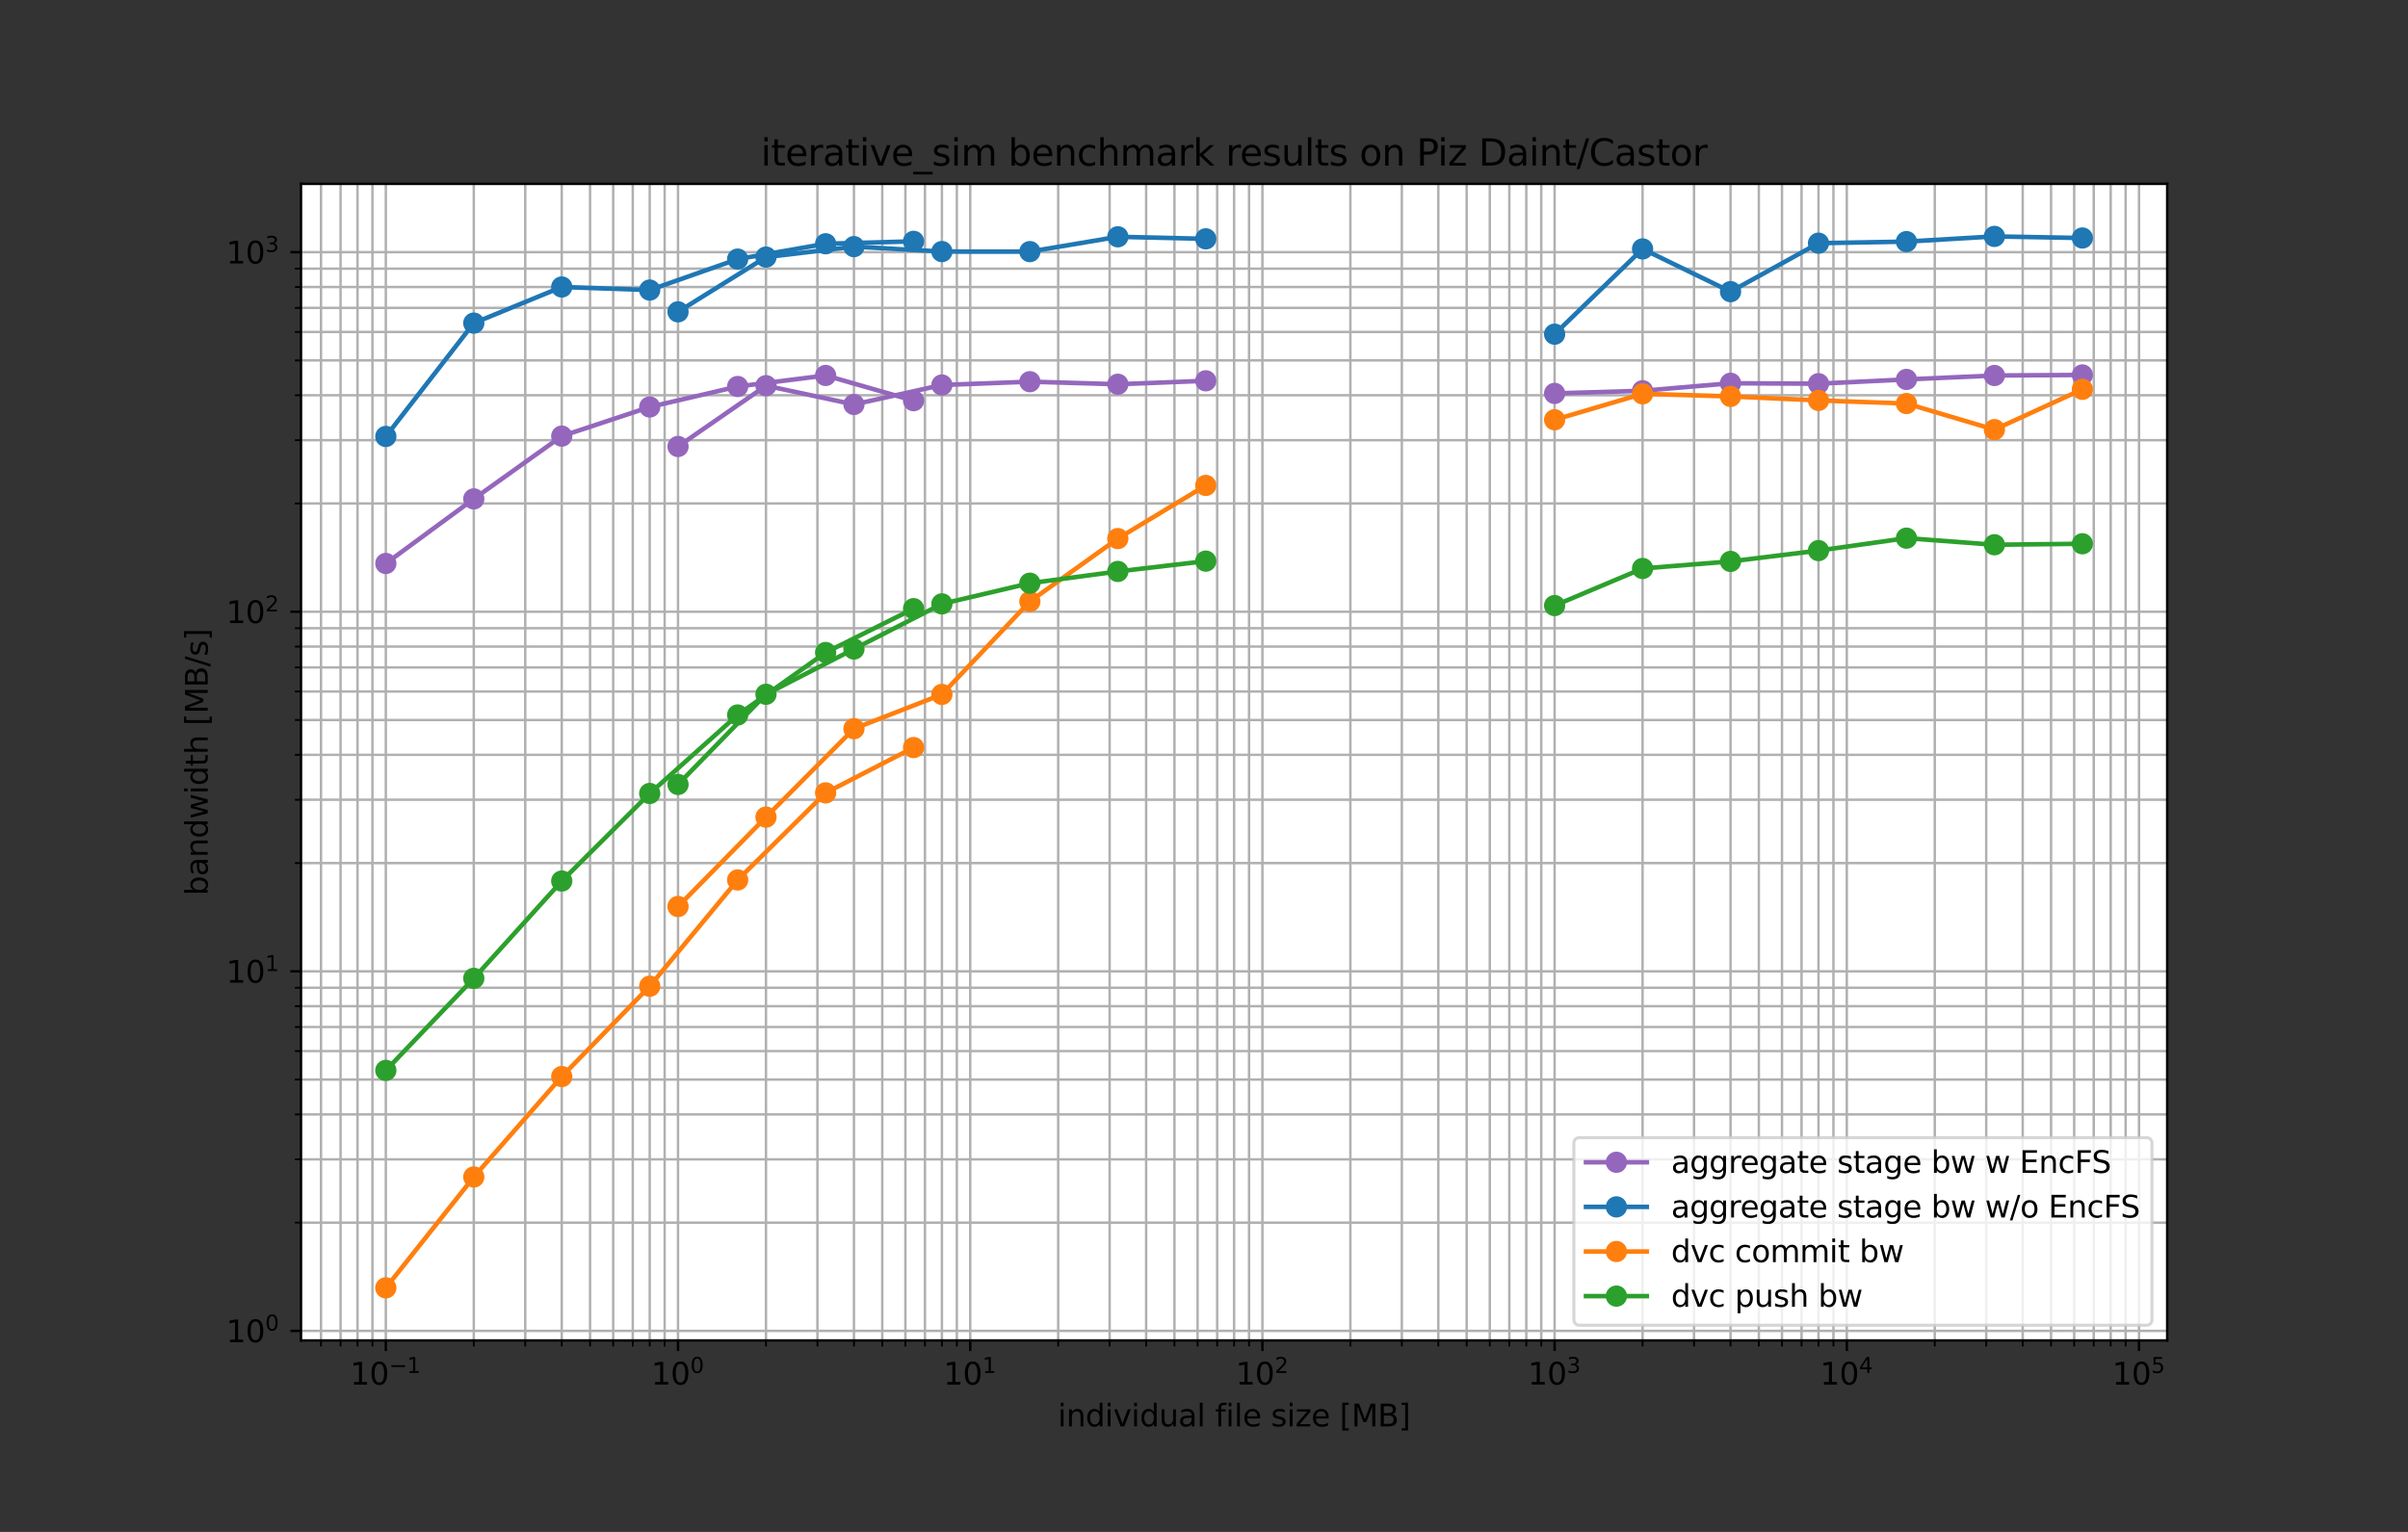 <?xml version="1.0" encoding="utf-8" standalone="no"?>
<!DOCTYPE svg PUBLIC "-//W3C//DTD SVG 1.1//EN"
  "http://www.w3.org/Graphics/SVG/1.1/DTD/svg11.dtd">
<svg xmlns:xlink="http://www.w3.org/1999/xlink" width="792pt" height="504pt" viewBox="0 0 792 504" xmlns="http://www.w3.org/2000/svg" version="1.1">
 <rect x="0" y="0" width="792" height="504" fill="#333333" stroke="none"/>
 <defs>
  <style type="text/css">*{stroke-linejoin: round; stroke-linecap: butt}</style>
 </defs>
 <g id="figure_1">
  <g id="patch_1">
   <path d="M 0 504 
L 792 504 
L 792 0 
L 0 0 
L 0 504 
z
" style="fill: none"/>
  </g>
  <g id="axes_1">
   <g id="patch_2">
    <path d="M 99 441 
L 712.8 441 
L 712.8 60.48 
L 99 60.48 
z
" style="fill: #ffffff"/>
   </g>
   <g id="matplotlib.axis_1">
    <g id="xtick_1">
     <g id="line2d_1">
      <path d="M 126.9 441 
L 126.9 60.48 
" clip-path="url(#pb5a15b4f09)" style="fill: none; stroke: #b0b0b0; stroke-width: 0.8; stroke-linecap: square"/>
     </g>
     <g id="line2d_2">
      <defs>
       <path id="m15bfb86d2e" d="M 0 0 
L 0 3.5 
" style="stroke: #000000; stroke-width: 0.8"/>
      </defs>
      <g>
       <use xlink:href="#m15bfb86d2e" x="126.9" y="441" style="stroke: #000000; stroke-width: 0.8"/>
      </g>
     </g>
     <g id="text_1">
      <!-- $\mathdefault{10^{-1}}$ -->
      <g transform="translate(115.15 455.598)scale(0.1 -0.1)">
       <defs>
        <path id="DejaVuSans-31" d="M 794 531 
L 1825 531 
L 1825 4091 
L 703 3866 
L 703 4441 
L 1819 4666 
L 2450 4666 
L 2450 531 
L 3481 531 
L 3481 0 
L 794 0 
L 794 531 
z
" transform="scale(0.016)"/>
        <path id="DejaVuSans-30" d="M 2034 4250 
Q 1547 4250 1301 3770 
Q 1056 3291 1056 2328 
Q 1056 1369 1301 889 
Q 1547 409 2034 409 
Q 2525 409 2770 889 
Q 3016 1369 3016 2328 
Q 3016 3291 2770 3770 
Q 2525 4250 2034 4250 
z
M 2034 4750 
Q 2819 4750 3233 4129 
Q 3647 3509 3647 2328 
Q 3647 1150 3233 529 
Q 2819 -91 2034 -91 
Q 1250 -91 836 529 
Q 422 1150 422 2328 
Q 422 3509 836 4129 
Q 1250 4750 2034 4750 
z
" transform="scale(0.016)"/>
        <path id="DejaVuSans-2212" d="M 678 2272 
L 4684 2272 
L 4684 1741 
L 678 1741 
L 678 2272 
z
" transform="scale(0.016)"/>
       </defs>
       <use xlink:href="#DejaVuSans-31" transform="translate(0 0.684)"/>
       <use xlink:href="#DejaVuSans-30" transform="translate(63.623 0.684)"/>
       <use xlink:href="#DejaVuSans-2212" transform="translate(128.203 38.966)scale(0.7)"/>
       <use xlink:href="#DejaVuSans-31" transform="translate(186.855 38.966)scale(0.7)"/>
      </g>
     </g>
    </g>
    <g id="xtick_2">
     <g id="line2d_3">
      <path d="M 223.004 441 
L 223.004 60.48 
" clip-path="url(#pb5a15b4f09)" style="fill: none; stroke: #b0b0b0; stroke-width: 0.8; stroke-linecap: square"/>
     </g>
     <g id="line2d_4">
      <g>
       <use xlink:href="#m15bfb86d2e" x="223.004" y="441" style="stroke: #000000; stroke-width: 0.8"/>
      </g>
     </g>
     <g id="text_2">
      <!-- $\mathdefault{10^{0}}$ -->
      <g transform="translate(214.204 455.598)scale(0.1 -0.1)">
       <use xlink:href="#DejaVuSans-31" transform="translate(0 0.766)"/>
       <use xlink:href="#DejaVuSans-30" transform="translate(63.623 0.766)"/>
       <use xlink:href="#DejaVuSans-30" transform="translate(128.203 39.047)scale(0.7)"/>
      </g>
     </g>
    </g>
    <g id="xtick_3">
     <g id="line2d_5">
      <path d="M 319.109 441 
L 319.109 60.48 
" clip-path="url(#pb5a15b4f09)" style="fill: none; stroke: #b0b0b0; stroke-width: 0.8; stroke-linecap: square"/>
     </g>
     <g id="line2d_6">
      <g>
       <use xlink:href="#m15bfb86d2e" x="319.109" y="441" style="stroke: #000000; stroke-width: 0.8"/>
      </g>
     </g>
     <g id="text_3">
      <!-- $\mathdefault{10^{1}}$ -->
      <g transform="translate(310.309 455.598)scale(0.1 -0.1)">
       <use xlink:href="#DejaVuSans-31" transform="translate(0 0.684)"/>
       <use xlink:href="#DejaVuSans-30" transform="translate(63.623 0.684)"/>
       <use xlink:href="#DejaVuSans-31" transform="translate(128.203 38.966)scale(0.7)"/>
      </g>
     </g>
    </g>
    <g id="xtick_4">
     <g id="line2d_7">
      <path d="M 415.213 441 
L 415.213 60.48 
" clip-path="url(#pb5a15b4f09)" style="fill: none; stroke: #b0b0b0; stroke-width: 0.8; stroke-linecap: square"/>
     </g>
     <g id="line2d_8">
      <g>
       <use xlink:href="#m15bfb86d2e" x="415.213" y="441" style="stroke: #000000; stroke-width: 0.8"/>
      </g>
     </g>
     <g id="text_4">
      <!-- $\mathdefault{10^{2}}$ -->
      <g transform="translate(406.413 455.598)scale(0.1 -0.1)">
       <defs>
        <path id="DejaVuSans-32" d="M 1228 531 
L 3431 531 
L 3431 0 
L 469 0 
L 469 531 
Q 828 903 1448 1529 
Q 2069 2156 2228 2338 
Q 2531 2678 2651 2914 
Q 2772 3150 2772 3378 
Q 2772 3750 2511 3984 
Q 2250 4219 1831 4219 
Q 1534 4219 1204 4116 
Q 875 4013 500 3803 
L 500 4441 
Q 881 4594 1212 4672 
Q 1544 4750 1819 4750 
Q 2544 4750 2975 4387 
Q 3406 4025 3406 3419 
Q 3406 3131 3298 2873 
Q 3191 2616 2906 2266 
Q 2828 2175 2409 1742 
Q 1991 1309 1228 531 
z
" transform="scale(0.016)"/>
       </defs>
       <use xlink:href="#DejaVuSans-31" transform="translate(0 0.766)"/>
       <use xlink:href="#DejaVuSans-30" transform="translate(63.623 0.766)"/>
       <use xlink:href="#DejaVuSans-32" transform="translate(128.203 39.047)scale(0.7)"/>
      </g>
     </g>
    </g>
    <g id="xtick_5">
     <g id="line2d_9">
      <path d="M 511.318 441 
L 511.318 60.48 
" clip-path="url(#pb5a15b4f09)" style="fill: none; stroke: #b0b0b0; stroke-width: 0.8; stroke-linecap: square"/>
     </g>
     <g id="line2d_10">
      <g>
       <use xlink:href="#m15bfb86d2e" x="511.318" y="441" style="stroke: #000000; stroke-width: 0.8"/>
      </g>
     </g>
     <g id="text_5">
      <!-- $\mathdefault{10^{3}}$ -->
      <g transform="translate(502.518 455.598)scale(0.1 -0.1)">
       <defs>
        <path id="DejaVuSans-33" d="M 2597 2516 
Q 3050 2419 3304 2112 
Q 3559 1806 3559 1356 
Q 3559 666 3084 287 
Q 2609 -91 1734 -91 
Q 1441 -91 1130 -33 
Q 819 25 488 141 
L 488 750 
Q 750 597 1062 519 
Q 1375 441 1716 441 
Q 2309 441 2620 675 
Q 2931 909 2931 1356 
Q 2931 1769 2642 2001 
Q 2353 2234 1838 2234 
L 1294 2234 
L 1294 2753 
L 1863 2753 
Q 2328 2753 2575 2939 
Q 2822 3125 2822 3475 
Q 2822 3834 2567 4026 
Q 2313 4219 1838 4219 
Q 1578 4219 1281 4162 
Q 984 4106 628 3988 
L 628 4550 
Q 988 4650 1302 4700 
Q 1616 4750 1894 4750 
Q 2613 4750 3031 4423 
Q 3450 4097 3450 3541 
Q 3450 3153 3228 2886 
Q 3006 2619 2597 2516 
z
" transform="scale(0.016)"/>
       </defs>
       <use xlink:href="#DejaVuSans-31" transform="translate(0 0.766)"/>
       <use xlink:href="#DejaVuSans-30" transform="translate(63.623 0.766)"/>
       <use xlink:href="#DejaVuSans-33" transform="translate(128.203 39.047)scale(0.7)"/>
      </g>
     </g>
    </g>
    <g id="xtick_6">
     <g id="line2d_11">
      <path d="M 607.422 441 
L 607.422 60.48 
" clip-path="url(#pb5a15b4f09)" style="fill: none; stroke: #b0b0b0; stroke-width: 0.8; stroke-linecap: square"/>
     </g>
     <g id="line2d_12">
      <g>
       <use xlink:href="#m15bfb86d2e" x="607.422" y="441" style="stroke: #000000; stroke-width: 0.8"/>
      </g>
     </g>
     <g id="text_6">
      <!-- $\mathdefault{10^{4}}$ -->
      <g transform="translate(598.622 455.598)scale(0.1 -0.1)">
       <defs>
        <path id="DejaVuSans-34" d="M 2419 4116 
L 825 1625 
L 2419 1625 
L 2419 4116 
z
M 2253 4666 
L 3047 4666 
L 3047 1625 
L 3713 1625 
L 3713 1100 
L 3047 1100 
L 3047 0 
L 2419 0 
L 2419 1100 
L 313 1100 
L 313 1709 
L 2253 4666 
z
" transform="scale(0.016)"/>
       </defs>
       <use xlink:href="#DejaVuSans-31" transform="translate(0 0.684)"/>
       <use xlink:href="#DejaVuSans-30" transform="translate(63.623 0.684)"/>
       <use xlink:href="#DejaVuSans-34" transform="translate(128.203 38.966)scale(0.7)"/>
      </g>
     </g>
    </g>
    <g id="xtick_7">
     <g id="line2d_13">
      <path d="M 703.527 441 
L 703.527 60.48 
" clip-path="url(#pb5a15b4f09)" style="fill: none; stroke: #b0b0b0; stroke-width: 0.8; stroke-linecap: square"/>
     </g>
     <g id="line2d_14">
      <g>
       <use xlink:href="#m15bfb86d2e" x="703.527" y="441" style="stroke: #000000; stroke-width: 0.8"/>
      </g>
     </g>
     <g id="text_7">
      <!-- $\mathdefault{10^{5}}$ -->
      <g transform="translate(694.727 455.598)scale(0.1 -0.1)">
       <defs>
        <path id="DejaVuSans-35" d="M 691 4666 
L 3169 4666 
L 3169 4134 
L 1269 4134 
L 1269 2991 
Q 1406 3038 1543 3061 
Q 1681 3084 1819 3084 
Q 2600 3084 3056 2656 
Q 3513 2228 3513 1497 
Q 3513 744 3044 326 
Q 2575 -91 1722 -91 
Q 1428 -91 1123 -41 
Q 819 9 494 109 
L 494 744 
Q 775 591 1075 516 
Q 1375 441 1709 441 
Q 2250 441 2565 725 
Q 2881 1009 2881 1497 
Q 2881 1984 2565 2268 
Q 2250 2553 1709 2553 
Q 1456 2553 1204 2497 
Q 953 2441 691 2322 
L 691 4666 
z
" transform="scale(0.016)"/>
       </defs>
       <use xlink:href="#DejaVuSans-31" transform="translate(0 0.684)"/>
       <use xlink:href="#DejaVuSans-30" transform="translate(63.623 0.684)"/>
       <use xlink:href="#DejaVuSans-35" transform="translate(128.203 38.966)scale(0.7)"/>
      </g>
     </g>
    </g>
    <g id="xtick_8">
     <g id="line2d_15">
      <path d="M 105.579 441 
L 105.579 60.48 
" clip-path="url(#pb5a15b4f09)" style="fill: none; stroke: #b0b0b0; stroke-width: 0.8; stroke-linecap: square"/>
     </g>
     <g id="line2d_16">
      <defs>
       <path id="m97a47363b0" d="M 0 0 
L 0 2 
" style="stroke: #000000; stroke-width: 0.6"/>
      </defs>
      <g>
       <use xlink:href="#m97a47363b0" x="105.579" y="441" style="stroke: #000000; stroke-width: 0.6"/>
      </g>
     </g>
    </g>
    <g id="xtick_9">
     <g id="line2d_17">
      <path d="M 112.013 441 
L 112.013 60.48 
" clip-path="url(#pb5a15b4f09)" style="fill: none; stroke: #b0b0b0; stroke-width: 0.8; stroke-linecap: square"/>
     </g>
     <g id="line2d_18">
      <g>
       <use xlink:href="#m97a47363b0" x="112.013" y="441" style="stroke: #000000; stroke-width: 0.6"/>
      </g>
     </g>
    </g>
    <g id="xtick_10">
     <g id="line2d_19">
      <path d="M 117.587 441 
L 117.587 60.48 
" clip-path="url(#pb5a15b4f09)" style="fill: none; stroke: #b0b0b0; stroke-width: 0.8; stroke-linecap: square"/>
     </g>
     <g id="line2d_20">
      <g>
       <use xlink:href="#m97a47363b0" x="117.587" y="441" style="stroke: #000000; stroke-width: 0.6"/>
      </g>
     </g>
    </g>
    <g id="xtick_11">
     <g id="line2d_21">
      <path d="M 122.502 441 
L 122.502 60.48 
" clip-path="url(#pb5a15b4f09)" style="fill: none; stroke: #b0b0b0; stroke-width: 0.8; stroke-linecap: square"/>
     </g>
     <g id="line2d_22">
      <g>
       <use xlink:href="#m97a47363b0" x="122.502" y="441" style="stroke: #000000; stroke-width: 0.6"/>
      </g>
     </g>
    </g>
    <g id="xtick_12">
     <g id="line2d_23">
      <path d="M 155.83 441 
L 155.83 60.48 
" clip-path="url(#pb5a15b4f09)" style="fill: none; stroke: #b0b0b0; stroke-width: 0.8; stroke-linecap: square"/>
     </g>
     <g id="line2d_24">
      <g>
       <use xlink:href="#m97a47363b0" x="155.83" y="441" style="stroke: #000000; stroke-width: 0.6"/>
      </g>
     </g>
    </g>
    <g id="xtick_13">
     <g id="line2d_25">
      <path d="M 172.753 441 
L 172.753 60.48 
" clip-path="url(#pb5a15b4f09)" style="fill: none; stroke: #b0b0b0; stroke-width: 0.8; stroke-linecap: square"/>
     </g>
     <g id="line2d_26">
      <g>
       <use xlink:href="#m97a47363b0" x="172.753" y="441" style="stroke: #000000; stroke-width: 0.6"/>
      </g>
     </g>
    </g>
    <g id="xtick_14">
     <g id="line2d_27">
      <path d="M 184.761 441 
L 184.761 60.48 
" clip-path="url(#pb5a15b4f09)" style="fill: none; stroke: #b0b0b0; stroke-width: 0.8; stroke-linecap: square"/>
     </g>
     <g id="line2d_28">
      <g>
       <use xlink:href="#m97a47363b0" x="184.761" y="441" style="stroke: #000000; stroke-width: 0.6"/>
      </g>
     </g>
    </g>
    <g id="xtick_15">
     <g id="line2d_29">
      <path d="M 194.074 441 
L 194.074 60.48 
" clip-path="url(#pb5a15b4f09)" style="fill: none; stroke: #b0b0b0; stroke-width: 0.8; stroke-linecap: square"/>
     </g>
     <g id="line2d_30">
      <g>
       <use xlink:href="#m97a47363b0" x="194.074" y="441" style="stroke: #000000; stroke-width: 0.6"/>
      </g>
     </g>
    </g>
    <g id="xtick_16">
     <g id="line2d_31">
      <path d="M 201.684 441 
L 201.684 60.48 
" clip-path="url(#pb5a15b4f09)" style="fill: none; stroke: #b0b0b0; stroke-width: 0.8; stroke-linecap: square"/>
     </g>
     <g id="line2d_32">
      <g>
       <use xlink:href="#m97a47363b0" x="201.684" y="441" style="stroke: #000000; stroke-width: 0.6"/>
      </g>
     </g>
    </g>
    <g id="xtick_17">
     <g id="line2d_33">
      <path d="M 208.118 441 
L 208.118 60.48 
" clip-path="url(#pb5a15b4f09)" style="fill: none; stroke: #b0b0b0; stroke-width: 0.8; stroke-linecap: square"/>
     </g>
     <g id="line2d_34">
      <g>
       <use xlink:href="#m97a47363b0" x="208.118" y="441" style="stroke: #000000; stroke-width: 0.6"/>
      </g>
     </g>
    </g>
    <g id="xtick_18">
     <g id="line2d_35">
      <path d="M 213.691 441 
L 213.691 60.48 
" clip-path="url(#pb5a15b4f09)" style="fill: none; stroke: #b0b0b0; stroke-width: 0.8; stroke-linecap: square"/>
     </g>
     <g id="line2d_36">
      <g>
       <use xlink:href="#m97a47363b0" x="213.691" y="441" style="stroke: #000000; stroke-width: 0.6"/>
      </g>
     </g>
    </g>
    <g id="xtick_19">
     <g id="line2d_37">
      <path d="M 218.607 441 
L 218.607 60.48 
" clip-path="url(#pb5a15b4f09)" style="fill: none; stroke: #b0b0b0; stroke-width: 0.8; stroke-linecap: square"/>
     </g>
     <g id="line2d_38">
      <g>
       <use xlink:href="#m97a47363b0" x="218.607" y="441" style="stroke: #000000; stroke-width: 0.6"/>
      </g>
     </g>
    </g>
    <g id="xtick_20">
     <g id="line2d_39">
      <path d="M 251.935 441 
L 251.935 60.48 
" clip-path="url(#pb5a15b4f09)" style="fill: none; stroke: #b0b0b0; stroke-width: 0.8; stroke-linecap: square"/>
     </g>
     <g id="line2d_40">
      <g>
       <use xlink:href="#m97a47363b0" x="251.935" y="441" style="stroke: #000000; stroke-width: 0.6"/>
      </g>
     </g>
    </g>
    <g id="xtick_21">
     <g id="line2d_41">
      <path d="M 268.858 441 
L 268.858 60.48 
" clip-path="url(#pb5a15b4f09)" style="fill: none; stroke: #b0b0b0; stroke-width: 0.8; stroke-linecap: square"/>
     </g>
     <g id="line2d_42">
      <g>
       <use xlink:href="#m97a47363b0" x="268.858" y="441" style="stroke: #000000; stroke-width: 0.6"/>
      </g>
     </g>
    </g>
    <g id="xtick_22">
     <g id="line2d_43">
      <path d="M 280.865 441 
L 280.865 60.48 
" clip-path="url(#pb5a15b4f09)" style="fill: none; stroke: #b0b0b0; stroke-width: 0.8; stroke-linecap: square"/>
     </g>
     <g id="line2d_44">
      <g>
       <use xlink:href="#m97a47363b0" x="280.865" y="441" style="stroke: #000000; stroke-width: 0.6"/>
      </g>
     </g>
    </g>
    <g id="xtick_23">
     <g id="line2d_45">
      <path d="M 290.179 441 
L 290.179 60.48 
" clip-path="url(#pb5a15b4f09)" style="fill: none; stroke: #b0b0b0; stroke-width: 0.8; stroke-linecap: square"/>
     </g>
     <g id="line2d_46">
      <g>
       <use xlink:href="#m97a47363b0" x="290.179" y="441" style="stroke: #000000; stroke-width: 0.6"/>
      </g>
     </g>
    </g>
    <g id="xtick_24">
     <g id="line2d_47">
      <path d="M 297.788 441 
L 297.788 60.48 
" clip-path="url(#pb5a15b4f09)" style="fill: none; stroke: #b0b0b0; stroke-width: 0.8; stroke-linecap: square"/>
     </g>
     <g id="line2d_48">
      <g>
       <use xlink:href="#m97a47363b0" x="297.788" y="441" style="stroke: #000000; stroke-width: 0.6"/>
      </g>
     </g>
    </g>
    <g id="xtick_25">
     <g id="line2d_49">
      <path d="M 304.222 441 
L 304.222 60.48 
" clip-path="url(#pb5a15b4f09)" style="fill: none; stroke: #b0b0b0; stroke-width: 0.8; stroke-linecap: square"/>
     </g>
     <g id="line2d_50">
      <g>
       <use xlink:href="#m97a47363b0" x="304.222" y="441" style="stroke: #000000; stroke-width: 0.6"/>
      </g>
     </g>
    </g>
    <g id="xtick_26">
     <g id="line2d_51">
      <path d="M 309.796 441 
L 309.796 60.48 
" clip-path="url(#pb5a15b4f09)" style="fill: none; stroke: #b0b0b0; stroke-width: 0.8; stroke-linecap: square"/>
     </g>
     <g id="line2d_52">
      <g>
       <use xlink:href="#m97a47363b0" x="309.796" y="441" style="stroke: #000000; stroke-width: 0.6"/>
      </g>
     </g>
    </g>
    <g id="xtick_27">
     <g id="line2d_53">
      <path d="M 314.711 441 
L 314.711 60.48 
" clip-path="url(#pb5a15b4f09)" style="fill: none; stroke: #b0b0b0; stroke-width: 0.8; stroke-linecap: square"/>
     </g>
     <g id="line2d_54">
      <g>
       <use xlink:href="#m97a47363b0" x="314.711" y="441" style="stroke: #000000; stroke-width: 0.6"/>
      </g>
     </g>
    </g>
    <g id="xtick_28">
     <g id="line2d_55">
      <path d="M 348.039 441 
L 348.039 60.48 
" clip-path="url(#pb5a15b4f09)" style="fill: none; stroke: #b0b0b0; stroke-width: 0.8; stroke-linecap: square"/>
     </g>
     <g id="line2d_56">
      <g>
       <use xlink:href="#m97a47363b0" x="348.039" y="441" style="stroke: #000000; stroke-width: 0.6"/>
      </g>
     </g>
    </g>
    <g id="xtick_29">
     <g id="line2d_57">
      <path d="M 364.962 441 
L 364.962 60.48 
" clip-path="url(#pb5a15b4f09)" style="fill: none; stroke: #b0b0b0; stroke-width: 0.8; stroke-linecap: square"/>
     </g>
     <g id="line2d_58">
      <g>
       <use xlink:href="#m97a47363b0" x="364.962" y="441" style="stroke: #000000; stroke-width: 0.6"/>
      </g>
     </g>
    </g>
    <g id="xtick_30">
     <g id="line2d_59">
      <path d="M 376.97 441 
L 376.97 60.48 
" clip-path="url(#pb5a15b4f09)" style="fill: none; stroke: #b0b0b0; stroke-width: 0.8; stroke-linecap: square"/>
     </g>
     <g id="line2d_60">
      <g>
       <use xlink:href="#m97a47363b0" x="376.97" y="441" style="stroke: #000000; stroke-width: 0.6"/>
      </g>
     </g>
    </g>
    <g id="xtick_31">
     <g id="line2d_61">
      <path d="M 386.283 441 
L 386.283 60.48 
" clip-path="url(#pb5a15b4f09)" style="fill: none; stroke: #b0b0b0; stroke-width: 0.8; stroke-linecap: square"/>
     </g>
     <g id="line2d_62">
      <g>
       <use xlink:href="#m97a47363b0" x="386.283" y="441" style="stroke: #000000; stroke-width: 0.6"/>
      </g>
     </g>
    </g>
    <g id="xtick_32">
     <g id="line2d_63">
      <path d="M 393.893 441 
L 393.893 60.48 
" clip-path="url(#pb5a15b4f09)" style="fill: none; stroke: #b0b0b0; stroke-width: 0.8; stroke-linecap: square"/>
     </g>
     <g id="line2d_64">
      <g>
       <use xlink:href="#m97a47363b0" x="393.893" y="441" style="stroke: #000000; stroke-width: 0.6"/>
      </g>
     </g>
    </g>
    <g id="xtick_33">
     <g id="line2d_65">
      <path d="M 400.327 441 
L 400.327 60.48 
" clip-path="url(#pb5a15b4f09)" style="fill: none; stroke: #b0b0b0; stroke-width: 0.8; stroke-linecap: square"/>
     </g>
     <g id="line2d_66">
      <g>
       <use xlink:href="#m97a47363b0" x="400.327" y="441" style="stroke: #000000; stroke-width: 0.6"/>
      </g>
     </g>
    </g>
    <g id="xtick_34">
     <g id="line2d_67">
      <path d="M 405.9 441 
L 405.9 60.48 
" clip-path="url(#pb5a15b4f09)" style="fill: none; stroke: #b0b0b0; stroke-width: 0.8; stroke-linecap: square"/>
     </g>
     <g id="line2d_68">
      <g>
       <use xlink:href="#m97a47363b0" x="405.9" y="441" style="stroke: #000000; stroke-width: 0.6"/>
      </g>
     </g>
    </g>
    <g id="xtick_35">
     <g id="line2d_69">
      <path d="M 410.816 441 
L 410.816 60.48 
" clip-path="url(#pb5a15b4f09)" style="fill: none; stroke: #b0b0b0; stroke-width: 0.8; stroke-linecap: square"/>
     </g>
     <g id="line2d_70">
      <g>
       <use xlink:href="#m97a47363b0" x="410.816" y="441" style="stroke: #000000; stroke-width: 0.6"/>
      </g>
     </g>
    </g>
    <g id="xtick_36">
     <g id="line2d_71">
      <path d="M 444.144 441 
L 444.144 60.48 
" clip-path="url(#pb5a15b4f09)" style="fill: none; stroke: #b0b0b0; stroke-width: 0.8; stroke-linecap: square"/>
     </g>
     <g id="line2d_72">
      <g>
       <use xlink:href="#m97a47363b0" x="444.144" y="441" style="stroke: #000000; stroke-width: 0.6"/>
      </g>
     </g>
    </g>
    <g id="xtick_37">
     <g id="line2d_73">
      <path d="M 461.067 441 
L 461.067 60.48 
" clip-path="url(#pb5a15b4f09)" style="fill: none; stroke: #b0b0b0; stroke-width: 0.8; stroke-linecap: square"/>
     </g>
     <g id="line2d_74">
      <g>
       <use xlink:href="#m97a47363b0" x="461.067" y="441" style="stroke: #000000; stroke-width: 0.6"/>
      </g>
     </g>
    </g>
    <g id="xtick_38">
     <g id="line2d_75">
      <path d="M 473.074 441 
L 473.074 60.48 
" clip-path="url(#pb5a15b4f09)" style="fill: none; stroke: #b0b0b0; stroke-width: 0.8; stroke-linecap: square"/>
     </g>
     <g id="line2d_76">
      <g>
       <use xlink:href="#m97a47363b0" x="473.074" y="441" style="stroke: #000000; stroke-width: 0.6"/>
      </g>
     </g>
    </g>
    <g id="xtick_39">
     <g id="line2d_77">
      <path d="M 482.388 441 
L 482.388 60.48 
" clip-path="url(#pb5a15b4f09)" style="fill: none; stroke: #b0b0b0; stroke-width: 0.8; stroke-linecap: square"/>
     </g>
     <g id="line2d_78">
      <g>
       <use xlink:href="#m97a47363b0" x="482.388" y="441" style="stroke: #000000; stroke-width: 0.6"/>
      </g>
     </g>
    </g>
    <g id="xtick_40">
     <g id="line2d_79">
      <path d="M 489.997 441 
L 489.997 60.48 
" clip-path="url(#pb5a15b4f09)" style="fill: none; stroke: #b0b0b0; stroke-width: 0.8; stroke-linecap: square"/>
     </g>
     <g id="line2d_80">
      <g>
       <use xlink:href="#m97a47363b0" x="489.997" y="441" style="stroke: #000000; stroke-width: 0.6"/>
      </g>
     </g>
    </g>
    <g id="xtick_41">
     <g id="line2d_81">
      <path d="M 496.431 441 
L 496.431 60.48 
" clip-path="url(#pb5a15b4f09)" style="fill: none; stroke: #b0b0b0; stroke-width: 0.8; stroke-linecap: square"/>
     </g>
     <g id="line2d_82">
      <g>
       <use xlink:href="#m97a47363b0" x="496.431" y="441" style="stroke: #000000; stroke-width: 0.6"/>
      </g>
     </g>
    </g>
    <g id="xtick_42">
     <g id="line2d_83">
      <path d="M 502.004 441 
L 502.004 60.48 
" clip-path="url(#pb5a15b4f09)" style="fill: none; stroke: #b0b0b0; stroke-width: 0.8; stroke-linecap: square"/>
     </g>
     <g id="line2d_84">
      <g>
       <use xlink:href="#m97a47363b0" x="502.004" y="441" style="stroke: #000000; stroke-width: 0.6"/>
      </g>
     </g>
    </g>
    <g id="xtick_43">
     <g id="line2d_85">
      <path d="M 506.92 441 
L 506.92 60.48 
" clip-path="url(#pb5a15b4f09)" style="fill: none; stroke: #b0b0b0; stroke-width: 0.8; stroke-linecap: square"/>
     </g>
     <g id="line2d_86">
      <g>
       <use xlink:href="#m97a47363b0" x="506.92" y="441" style="stroke: #000000; stroke-width: 0.6"/>
      </g>
     </g>
    </g>
    <g id="xtick_44">
     <g id="line2d_87">
      <path d="M 540.248 441 
L 540.248 60.48 
" clip-path="url(#pb5a15b4f09)" style="fill: none; stroke: #b0b0b0; stroke-width: 0.8; stroke-linecap: square"/>
     </g>
     <g id="line2d_88">
      <g>
       <use xlink:href="#m97a47363b0" x="540.248" y="441" style="stroke: #000000; stroke-width: 0.6"/>
      </g>
     </g>
    </g>
    <g id="xtick_45">
     <g id="line2d_89">
      <path d="M 557.171 441 
L 557.171 60.48 
" clip-path="url(#pb5a15b4f09)" style="fill: none; stroke: #b0b0b0; stroke-width: 0.8; stroke-linecap: square"/>
     </g>
     <g id="line2d_90">
      <g>
       <use xlink:href="#m97a47363b0" x="557.171" y="441" style="stroke: #000000; stroke-width: 0.6"/>
      </g>
     </g>
    </g>
    <g id="xtick_46">
     <g id="line2d_91">
      <path d="M 569.179 441 
L 569.179 60.48 
" clip-path="url(#pb5a15b4f09)" style="fill: none; stroke: #b0b0b0; stroke-width: 0.8; stroke-linecap: square"/>
     </g>
     <g id="line2d_92">
      <g>
       <use xlink:href="#m97a47363b0" x="569.179" y="441" style="stroke: #000000; stroke-width: 0.6"/>
      </g>
     </g>
    </g>
    <g id="xtick_47">
     <g id="line2d_93">
      <path d="M 578.492 441 
L 578.492 60.48 
" clip-path="url(#pb5a15b4f09)" style="fill: none; stroke: #b0b0b0; stroke-width: 0.8; stroke-linecap: square"/>
     </g>
     <g id="line2d_94">
      <g>
       <use xlink:href="#m97a47363b0" x="578.492" y="441" style="stroke: #000000; stroke-width: 0.6"/>
      </g>
     </g>
    </g>
    <g id="xtick_48">
     <g id="line2d_95">
      <path d="M 586.102 441 
L 586.102 60.48 
" clip-path="url(#pb5a15b4f09)" style="fill: none; stroke: #b0b0b0; stroke-width: 0.8; stroke-linecap: square"/>
     </g>
     <g id="line2d_96">
      <g>
       <use xlink:href="#m97a47363b0" x="586.102" y="441" style="stroke: #000000; stroke-width: 0.6"/>
      </g>
     </g>
    </g>
    <g id="xtick_49">
     <g id="line2d_97">
      <path d="M 592.536 441 
L 592.536 60.48 
" clip-path="url(#pb5a15b4f09)" style="fill: none; stroke: #b0b0b0; stroke-width: 0.8; stroke-linecap: square"/>
     </g>
     <g id="line2d_98">
      <g>
       <use xlink:href="#m97a47363b0" x="592.536" y="441" style="stroke: #000000; stroke-width: 0.6"/>
      </g>
     </g>
    </g>
    <g id="xtick_50">
     <g id="line2d_99">
      <path d="M 598.109 441 
L 598.109 60.48 
" clip-path="url(#pb5a15b4f09)" style="fill: none; stroke: #b0b0b0; stroke-width: 0.8; stroke-linecap: square"/>
     </g>
     <g id="line2d_100">
      <g>
       <use xlink:href="#m97a47363b0" x="598.109" y="441" style="stroke: #000000; stroke-width: 0.6"/>
      </g>
     </g>
    </g>
    <g id="xtick_51">
     <g id="line2d_101">
      <path d="M 603.025 441 
L 603.025 60.48 
" clip-path="url(#pb5a15b4f09)" style="fill: none; stroke: #b0b0b0; stroke-width: 0.8; stroke-linecap: square"/>
     </g>
     <g id="line2d_102">
      <g>
       <use xlink:href="#m97a47363b0" x="603.025" y="441" style="stroke: #000000; stroke-width: 0.6"/>
      </g>
     </g>
    </g>
    <g id="xtick_52">
     <g id="line2d_103">
      <path d="M 636.353 441 
L 636.353 60.48 
" clip-path="url(#pb5a15b4f09)" style="fill: none; stroke: #b0b0b0; stroke-width: 0.8; stroke-linecap: square"/>
     </g>
     <g id="line2d_104">
      <g>
       <use xlink:href="#m97a47363b0" x="636.353" y="441" style="stroke: #000000; stroke-width: 0.6"/>
      </g>
     </g>
    </g>
    <g id="xtick_53">
     <g id="line2d_105">
      <path d="M 653.276 441 
L 653.276 60.48 
" clip-path="url(#pb5a15b4f09)" style="fill: none; stroke: #b0b0b0; stroke-width: 0.8; stroke-linecap: square"/>
     </g>
     <g id="line2d_106">
      <g>
       <use xlink:href="#m97a47363b0" x="653.276" y="441" style="stroke: #000000; stroke-width: 0.6"/>
      </g>
     </g>
    </g>
    <g id="xtick_54">
     <g id="line2d_107">
      <path d="M 665.283 441 
L 665.283 60.48 
" clip-path="url(#pb5a15b4f09)" style="fill: none; stroke: #b0b0b0; stroke-width: 0.8; stroke-linecap: square"/>
     </g>
     <g id="line2d_108">
      <g>
       <use xlink:href="#m97a47363b0" x="665.283" y="441" style="stroke: #000000; stroke-width: 0.6"/>
      </g>
     </g>
    </g>
    <g id="xtick_55">
     <g id="line2d_109">
      <path d="M 674.597 441 
L 674.597 60.48 
" clip-path="url(#pb5a15b4f09)" style="fill: none; stroke: #b0b0b0; stroke-width: 0.8; stroke-linecap: square"/>
     </g>
     <g id="line2d_110">
      <g>
       <use xlink:href="#m97a47363b0" x="674.597" y="441" style="stroke: #000000; stroke-width: 0.6"/>
      </g>
     </g>
    </g>
    <g id="xtick_56">
     <g id="line2d_111">
      <path d="M 682.206 441 
L 682.206 60.48 
" clip-path="url(#pb5a15b4f09)" style="fill: none; stroke: #b0b0b0; stroke-width: 0.8; stroke-linecap: square"/>
     </g>
     <g id="line2d_112">
      <g>
       <use xlink:href="#m97a47363b0" x="682.206" y="441" style="stroke: #000000; stroke-width: 0.6"/>
      </g>
     </g>
    </g>
    <g id="xtick_57">
     <g id="line2d_113">
      <path d="M 688.64 441 
L 688.64 60.48 
" clip-path="url(#pb5a15b4f09)" style="fill: none; stroke: #b0b0b0; stroke-width: 0.8; stroke-linecap: square"/>
     </g>
     <g id="line2d_114">
      <g>
       <use xlink:href="#m97a47363b0" x="688.64" y="441" style="stroke: #000000; stroke-width: 0.6"/>
      </g>
     </g>
    </g>
    <g id="xtick_58">
     <g id="line2d_115">
      <path d="M 694.213 441 
L 694.213 60.48 
" clip-path="url(#pb5a15b4f09)" style="fill: none; stroke: #b0b0b0; stroke-width: 0.8; stroke-linecap: square"/>
     </g>
     <g id="line2d_116">
      <g>
       <use xlink:href="#m97a47363b0" x="694.213" y="441" style="stroke: #000000; stroke-width: 0.6"/>
      </g>
     </g>
    </g>
    <g id="xtick_59">
     <g id="line2d_117">
      <path d="M 699.129 441 
L 699.129 60.48 
" clip-path="url(#pb5a15b4f09)" style="fill: none; stroke: #b0b0b0; stroke-width: 0.8; stroke-linecap: square"/>
     </g>
     <g id="line2d_118">
      <g>
       <use xlink:href="#m97a47363b0" x="699.129" y="441" style="stroke: #000000; stroke-width: 0.6"/>
      </g>
     </g>
    </g>
    <g id="text_8">
     <!-- individual file size [MB] -->
     <g transform="translate(347.912 469.277)scale(0.1 -0.1)">
      <defs>
       <path id="DejaVuSans-69" d="M 603 3500 
L 1178 3500 
L 1178 0 
L 603 0 
L 603 3500 
z
M 603 4863 
L 1178 4863 
L 1178 4134 
L 603 4134 
L 603 4863 
z
" transform="scale(0.016)"/>
       <path id="DejaVuSans-6e" d="M 3513 2113 
L 3513 0 
L 2938 0 
L 2938 2094 
Q 2938 2591 2744 2837 
Q 2550 3084 2163 3084 
Q 1697 3084 1428 2787 
Q 1159 2491 1159 1978 
L 1159 0 
L 581 0 
L 581 3500 
L 1159 3500 
L 1159 2956 
Q 1366 3272 1645 3428 
Q 1925 3584 2291 3584 
Q 2894 3584 3203 3211 
Q 3513 2838 3513 2113 
z
" transform="scale(0.016)"/>
       <path id="DejaVuSans-64" d="M 2906 2969 
L 2906 4863 
L 3481 4863 
L 3481 0 
L 2906 0 
L 2906 525 
Q 2725 213 2448 61 
Q 2172 -91 1784 -91 
Q 1150 -91 751 415 
Q 353 922 353 1747 
Q 353 2572 751 3078 
Q 1150 3584 1784 3584 
Q 2172 3584 2448 3432 
Q 2725 3281 2906 2969 
z
M 947 1747 
Q 947 1113 1208 752 
Q 1469 391 1925 391 
Q 2381 391 2643 752 
Q 2906 1113 2906 1747 
Q 2906 2381 2643 2742 
Q 2381 3103 1925 3103 
Q 1469 3103 1208 2742 
Q 947 2381 947 1747 
z
" transform="scale(0.016)"/>
       <path id="DejaVuSans-76" d="M 191 3500 
L 800 3500 
L 1894 563 
L 2988 3500 
L 3597 3500 
L 2284 0 
L 1503 0 
L 191 3500 
z
" transform="scale(0.016)"/>
       <path id="DejaVuSans-75" d="M 544 1381 
L 544 3500 
L 1119 3500 
L 1119 1403 
Q 1119 906 1312 657 
Q 1506 409 1894 409 
Q 2359 409 2629 706 
Q 2900 1003 2900 1516 
L 2900 3500 
L 3475 3500 
L 3475 0 
L 2900 0 
L 2900 538 
Q 2691 219 2414 64 
Q 2138 -91 1772 -91 
Q 1169 -91 856 284 
Q 544 659 544 1381 
z
M 1991 3584 
L 1991 3584 
z
" transform="scale(0.016)"/>
       <path id="DejaVuSans-61" d="M 2194 1759 
Q 1497 1759 1228 1600 
Q 959 1441 959 1056 
Q 959 750 1161 570 
Q 1363 391 1709 391 
Q 2188 391 2477 730 
Q 2766 1069 2766 1631 
L 2766 1759 
L 2194 1759 
z
M 3341 1997 
L 3341 0 
L 2766 0 
L 2766 531 
Q 2569 213 2275 61 
Q 1981 -91 1556 -91 
Q 1019 -91 701 211 
Q 384 513 384 1019 
Q 384 1609 779 1909 
Q 1175 2209 1959 2209 
L 2766 2209 
L 2766 2266 
Q 2766 2663 2505 2880 
Q 2244 3097 1772 3097 
Q 1472 3097 1187 3025 
Q 903 2953 641 2809 
L 641 3341 
Q 956 3463 1253 3523 
Q 1550 3584 1831 3584 
Q 2591 3584 2966 3190 
Q 3341 2797 3341 1997 
z
" transform="scale(0.016)"/>
       <path id="DejaVuSans-6c" d="M 603 4863 
L 1178 4863 
L 1178 0 
L 603 0 
L 603 4863 
z
" transform="scale(0.016)"/>
       <path id="DejaVuSans-20" transform="scale(0.016)"/>
       <path id="DejaVuSans-66" d="M 2375 4863 
L 2375 4384 
L 1825 4384 
Q 1516 4384 1395 4259 
Q 1275 4134 1275 3809 
L 1275 3500 
L 2222 3500 
L 2222 3053 
L 1275 3053 
L 1275 0 
L 697 0 
L 697 3053 
L 147 3053 
L 147 3500 
L 697 3500 
L 697 3744 
Q 697 4328 969 4595 
Q 1241 4863 1831 4863 
L 2375 4863 
z
" transform="scale(0.016)"/>
       <path id="DejaVuSans-65" d="M 3597 1894 
L 3597 1613 
L 953 1613 
Q 991 1019 1311 708 
Q 1631 397 2203 397 
Q 2534 397 2845 478 
Q 3156 559 3463 722 
L 3463 178 
Q 3153 47 2828 -22 
Q 2503 -91 2169 -91 
Q 1331 -91 842 396 
Q 353 884 353 1716 
Q 353 2575 817 3079 
Q 1281 3584 2069 3584 
Q 2775 3584 3186 3129 
Q 3597 2675 3597 1894 
z
M 3022 2063 
Q 3016 2534 2758 2815 
Q 2500 3097 2075 3097 
Q 1594 3097 1305 2825 
Q 1016 2553 972 2059 
L 3022 2063 
z
" transform="scale(0.016)"/>
       <path id="DejaVuSans-73" d="M 2834 3397 
L 2834 2853 
Q 2591 2978 2328 3040 
Q 2066 3103 1784 3103 
Q 1356 3103 1142 2972 
Q 928 2841 928 2578 
Q 928 2378 1081 2264 
Q 1234 2150 1697 2047 
L 1894 2003 
Q 2506 1872 2764 1633 
Q 3022 1394 3022 966 
Q 3022 478 2636 193 
Q 2250 -91 1575 -91 
Q 1294 -91 989 -36 
Q 684 19 347 128 
L 347 722 
Q 666 556 975 473 
Q 1284 391 1588 391 
Q 1994 391 2212 530 
Q 2431 669 2431 922 
Q 2431 1156 2273 1281 
Q 2116 1406 1581 1522 
L 1381 1569 
Q 847 1681 609 1914 
Q 372 2147 372 2553 
Q 372 3047 722 3315 
Q 1072 3584 1716 3584 
Q 2034 3584 2315 3537 
Q 2597 3491 2834 3397 
z
" transform="scale(0.016)"/>
       <path id="DejaVuSans-7a" d="M 353 3500 
L 3084 3500 
L 3084 2975 
L 922 459 
L 3084 459 
L 3084 0 
L 275 0 
L 275 525 
L 2438 3041 
L 353 3041 
L 353 3500 
z
" transform="scale(0.016)"/>
       <path id="DejaVuSans-5b" d="M 550 4863 
L 1875 4863 
L 1875 4416 
L 1125 4416 
L 1125 -397 
L 1875 -397 
L 1875 -844 
L 550 -844 
L 550 4863 
z
" transform="scale(0.016)"/>
       <path id="DejaVuSans-4d" d="M 628 4666 
L 1569 4666 
L 2759 1491 
L 3956 4666 
L 4897 4666 
L 4897 0 
L 4281 0 
L 4281 4097 
L 3078 897 
L 2444 897 
L 1241 4097 
L 1241 0 
L 628 0 
L 628 4666 
z
" transform="scale(0.016)"/>
       <path id="DejaVuSans-42" d="M 1259 2228 
L 1259 519 
L 2272 519 
Q 2781 519 3026 730 
Q 3272 941 3272 1375 
Q 3272 1813 3026 2020 
Q 2781 2228 2272 2228 
L 1259 2228 
z
M 1259 4147 
L 1259 2741 
L 2194 2741 
Q 2656 2741 2882 2914 
Q 3109 3088 3109 3444 
Q 3109 3797 2882 3972 
Q 2656 4147 2194 4147 
L 1259 4147 
z
M 628 4666 
L 2241 4666 
Q 2963 4666 3353 4366 
Q 3744 4066 3744 3513 
Q 3744 3084 3544 2831 
Q 3344 2578 2956 2516 
Q 3422 2416 3680 2098 
Q 3938 1781 3938 1306 
Q 3938 681 3513 340 
Q 3088 0 2303 0 
L 628 0 
L 628 4666 
z
" transform="scale(0.016)"/>
       <path id="DejaVuSans-5d" d="M 1947 4863 
L 1947 -844 
L 622 -844 
L 622 -397 
L 1369 -397 
L 1369 4416 
L 622 4416 
L 622 4863 
L 1947 4863 
z
" transform="scale(0.016)"/>
      </defs>
      <use xlink:href="#DejaVuSans-69"/>
      <use xlink:href="#DejaVuSans-6e" x="27.783"/>
      <use xlink:href="#DejaVuSans-64" x="91.162"/>
      <use xlink:href="#DejaVuSans-69" x="154.639"/>
      <use xlink:href="#DejaVuSans-76" x="182.422"/>
      <use xlink:href="#DejaVuSans-69" x="241.602"/>
      <use xlink:href="#DejaVuSans-64" x="269.385"/>
      <use xlink:href="#DejaVuSans-75" x="332.861"/>
      <use xlink:href="#DejaVuSans-61" x="396.24"/>
      <use xlink:href="#DejaVuSans-6c" x="457.52"/>
      <use xlink:href="#DejaVuSans-20" x="485.303"/>
      <use xlink:href="#DejaVuSans-66" x="517.09"/>
      <use xlink:href="#DejaVuSans-69" x="552.295"/>
      <use xlink:href="#DejaVuSans-6c" x="580.078"/>
      <use xlink:href="#DejaVuSans-65" x="607.861"/>
      <use xlink:href="#DejaVuSans-20" x="669.385"/>
      <use xlink:href="#DejaVuSans-73" x="701.172"/>
      <use xlink:href="#DejaVuSans-69" x="753.271"/>
      <use xlink:href="#DejaVuSans-7a" x="781.055"/>
      <use xlink:href="#DejaVuSans-65" x="833.545"/>
      <use xlink:href="#DejaVuSans-20" x="895.068"/>
      <use xlink:href="#DejaVuSans-5b" x="926.855"/>
      <use xlink:href="#DejaVuSans-4d" x="965.869"/>
      <use xlink:href="#DejaVuSans-42" x="1052.148"/>
      <use xlink:href="#DejaVuSans-5d" x="1120.752"/>
     </g>
    </g>
   </g>
   <g id="matplotlib.axis_2">
    <g id="ytick_1">
     <g id="line2d_119">
      <path d="M 99 437.863 
L 712.8 437.863 
" clip-path="url(#pb5a15b4f09)" style="fill: none; stroke: #b0b0b0; stroke-width: 0.8; stroke-linecap: square"/>
     </g>
     <g id="line2d_120">
      <defs>
       <path id="md169a2ee4e" d="M 0 0 
L -3.5 0 
" style="stroke: #000000; stroke-width: 0.8"/>
      </defs>
      <g>
       <use xlink:href="#md169a2ee4e" x="99" y="437.863" style="stroke: #000000; stroke-width: 0.8"/>
      </g>
     </g>
     <g id="text_9">
      <!-- $\mathdefault{10^{0}}$ -->
      <g transform="translate(74.4 441.662)scale(0.1 -0.1)">
       <use xlink:href="#DejaVuSans-31" transform="translate(0 0.766)"/>
       <use xlink:href="#DejaVuSans-30" transform="translate(63.623 0.766)"/>
       <use xlink:href="#DejaVuSans-30" transform="translate(128.203 39.047)scale(0.7)"/>
      </g>
     </g>
    </g>
    <g id="ytick_2">
     <g id="line2d_121">
      <path d="M 99 319.564 
L 712.8 319.564 
" clip-path="url(#pb5a15b4f09)" style="fill: none; stroke: #b0b0b0; stroke-width: 0.8; stroke-linecap: square"/>
     </g>
     <g id="line2d_122">
      <g>
       <use xlink:href="#md169a2ee4e" x="99" y="319.564" style="stroke: #000000; stroke-width: 0.8"/>
      </g>
     </g>
     <g id="text_10">
      <!-- $\mathdefault{10^{1}}$ -->
      <g transform="translate(74.4 323.363)scale(0.1 -0.1)">
       <use xlink:href="#DejaVuSans-31" transform="translate(0 0.684)"/>
       <use xlink:href="#DejaVuSans-30" transform="translate(63.623 0.684)"/>
       <use xlink:href="#DejaVuSans-31" transform="translate(128.203 38.966)scale(0.7)"/>
      </g>
     </g>
    </g>
    <g id="ytick_3">
     <g id="line2d_123">
      <path d="M 99 201.264 
L 712.8 201.264 
" clip-path="url(#pb5a15b4f09)" style="fill: none; stroke: #b0b0b0; stroke-width: 0.8; stroke-linecap: square"/>
     </g>
     <g id="line2d_124">
      <g>
       <use xlink:href="#md169a2ee4e" x="99" y="201.264" style="stroke: #000000; stroke-width: 0.8"/>
      </g>
     </g>
     <g id="text_11">
      <!-- $\mathdefault{10^{2}}$ -->
      <g transform="translate(74.4 205.063)scale(0.1 -0.1)">
       <use xlink:href="#DejaVuSans-31" transform="translate(0 0.766)"/>
       <use xlink:href="#DejaVuSans-30" transform="translate(63.623 0.766)"/>
       <use xlink:href="#DejaVuSans-32" transform="translate(128.203 39.047)scale(0.7)"/>
      </g>
     </g>
    </g>
    <g id="ytick_4">
     <g id="line2d_125">
      <path d="M 99 82.965 
L 712.8 82.965 
" clip-path="url(#pb5a15b4f09)" style="fill: none; stroke: #b0b0b0; stroke-width: 0.8; stroke-linecap: square"/>
     </g>
     <g id="line2d_126">
      <g>
       <use xlink:href="#md169a2ee4e" x="99" y="82.965" style="stroke: #000000; stroke-width: 0.8"/>
      </g>
     </g>
     <g id="text_12">
      <!-- $\mathdefault{10^{3}}$ -->
      <g transform="translate(74.4 86.764)scale(0.1 -0.1)">
       <use xlink:href="#DejaVuSans-31" transform="translate(0 0.766)"/>
       <use xlink:href="#DejaVuSans-30" transform="translate(63.623 0.766)"/>
       <use xlink:href="#DejaVuSans-33" transform="translate(128.203 39.047)scale(0.7)"/>
      </g>
     </g>
    </g>
    <g id="ytick_5">
     <g id="line2d_127">
      <path d="M 99 402.252 
L 712.8 402.252 
" clip-path="url(#pb5a15b4f09)" style="fill: none; stroke: #b0b0b0; stroke-width: 0.8; stroke-linecap: square"/>
     </g>
     <g id="line2d_128">
      <defs>
       <path id="m8a6229c9c6" d="M 0 0 
L -2 0 
" style="stroke: #000000; stroke-width: 0.6"/>
      </defs>
      <g>
       <use xlink:href="#m8a6229c9c6" x="99" y="402.252" style="stroke: #000000; stroke-width: 0.6"/>
      </g>
     </g>
    </g>
    <g id="ytick_6">
     <g id="line2d_129">
      <path d="M 99 381.42 
L 712.8 381.42 
" clip-path="url(#pb5a15b4f09)" style="fill: none; stroke: #b0b0b0; stroke-width: 0.8; stroke-linecap: square"/>
     </g>
     <g id="line2d_130">
      <g>
       <use xlink:href="#m8a6229c9c6" x="99" y="381.42" style="stroke: #000000; stroke-width: 0.6"/>
      </g>
     </g>
    </g>
    <g id="ytick_7">
     <g id="line2d_131">
      <path d="M 99 366.64 
L 712.8 366.64 
" clip-path="url(#pb5a15b4f09)" style="fill: none; stroke: #b0b0b0; stroke-width: 0.8; stroke-linecap: square"/>
     </g>
     <g id="line2d_132">
      <g>
       <use xlink:href="#m8a6229c9c6" x="99" y="366.64" style="stroke: #000000; stroke-width: 0.6"/>
      </g>
     </g>
    </g>
    <g id="ytick_8">
     <g id="line2d_133">
      <path d="M 99 355.175 
L 712.8 355.175 
" clip-path="url(#pb5a15b4f09)" style="fill: none; stroke: #b0b0b0; stroke-width: 0.8; stroke-linecap: square"/>
     </g>
     <g id="line2d_134">
      <g>
       <use xlink:href="#m8a6229c9c6" x="99" y="355.175" style="stroke: #000000; stroke-width: 0.6"/>
      </g>
     </g>
    </g>
    <g id="ytick_9">
     <g id="line2d_135">
      <path d="M 99 345.808 
L 712.8 345.808 
" clip-path="url(#pb5a15b4f09)" style="fill: none; stroke: #b0b0b0; stroke-width: 0.8; stroke-linecap: square"/>
     </g>
     <g id="line2d_136">
      <g>
       <use xlink:href="#m8a6229c9c6" x="99" y="345.808" style="stroke: #000000; stroke-width: 0.6"/>
      </g>
     </g>
    </g>
    <g id="ytick_10">
     <g id="line2d_137">
      <path d="M 99 337.889 
L 712.8 337.889 
" clip-path="url(#pb5a15b4f09)" style="fill: none; stroke: #b0b0b0; stroke-width: 0.8; stroke-linecap: square"/>
     </g>
     <g id="line2d_138">
      <g>
       <use xlink:href="#m8a6229c9c6" x="99" y="337.889" style="stroke: #000000; stroke-width: 0.6"/>
      </g>
     </g>
    </g>
    <g id="ytick_11">
     <g id="line2d_139">
      <path d="M 99 331.028 
L 712.8 331.028 
" clip-path="url(#pb5a15b4f09)" style="fill: none; stroke: #b0b0b0; stroke-width: 0.8; stroke-linecap: square"/>
     </g>
     <g id="line2d_140">
      <g>
       <use xlink:href="#m8a6229c9c6" x="99" y="331.028" style="stroke: #000000; stroke-width: 0.6"/>
      </g>
     </g>
    </g>
    <g id="ytick_12">
     <g id="line2d_141">
      <path d="M 99 324.977 
L 712.8 324.977 
" clip-path="url(#pb5a15b4f09)" style="fill: none; stroke: #b0b0b0; stroke-width: 0.8; stroke-linecap: square"/>
     </g>
     <g id="line2d_142">
      <g>
       <use xlink:href="#m8a6229c9c6" x="99" y="324.977" style="stroke: #000000; stroke-width: 0.6"/>
      </g>
     </g>
    </g>
    <g id="ytick_13">
     <g id="line2d_143">
      <path d="M 99 283.952 
L 712.8 283.952 
" clip-path="url(#pb5a15b4f09)" style="fill: none; stroke: #b0b0b0; stroke-width: 0.8; stroke-linecap: square"/>
     </g>
     <g id="line2d_144">
      <g>
       <use xlink:href="#m8a6229c9c6" x="99" y="283.952" style="stroke: #000000; stroke-width: 0.6"/>
      </g>
     </g>
    </g>
    <g id="ytick_14">
     <g id="line2d_145">
      <path d="M 99 263.121 
L 712.8 263.121 
" clip-path="url(#pb5a15b4f09)" style="fill: none; stroke: #b0b0b0; stroke-width: 0.8; stroke-linecap: square"/>
     </g>
     <g id="line2d_146">
      <g>
       <use xlink:href="#m8a6229c9c6" x="99" y="263.121" style="stroke: #000000; stroke-width: 0.6"/>
      </g>
     </g>
    </g>
    <g id="ytick_15">
     <g id="line2d_147">
      <path d="M 99 248.34 
L 712.8 248.34 
" clip-path="url(#pb5a15b4f09)" style="fill: none; stroke: #b0b0b0; stroke-width: 0.8; stroke-linecap: square"/>
     </g>
     <g id="line2d_148">
      <g>
       <use xlink:href="#m8a6229c9c6" x="99" y="248.34" style="stroke: #000000; stroke-width: 0.6"/>
      </g>
     </g>
    </g>
    <g id="ytick_16">
     <g id="line2d_149">
      <path d="M 99 236.876 
L 712.8 236.876 
" clip-path="url(#pb5a15b4f09)" style="fill: none; stroke: #b0b0b0; stroke-width: 0.8; stroke-linecap: square"/>
     </g>
     <g id="line2d_150">
      <g>
       <use xlink:href="#m8a6229c9c6" x="99" y="236.876" style="stroke: #000000; stroke-width: 0.6"/>
      </g>
     </g>
    </g>
    <g id="ytick_17">
     <g id="line2d_151">
      <path d="M 99 227.509 
L 712.8 227.509 
" clip-path="url(#pb5a15b4f09)" style="fill: none; stroke: #b0b0b0; stroke-width: 0.8; stroke-linecap: square"/>
     </g>
     <g id="line2d_152">
      <g>
       <use xlink:href="#m8a6229c9c6" x="99" y="227.509" style="stroke: #000000; stroke-width: 0.6"/>
      </g>
     </g>
    </g>
    <g id="ytick_18">
     <g id="line2d_153">
      <path d="M 99 219.589 
L 712.8 219.589 
" clip-path="url(#pb5a15b4f09)" style="fill: none; stroke: #b0b0b0; stroke-width: 0.8; stroke-linecap: square"/>
     </g>
     <g id="line2d_154">
      <g>
       <use xlink:href="#m8a6229c9c6" x="99" y="219.589" style="stroke: #000000; stroke-width: 0.6"/>
      </g>
     </g>
    </g>
    <g id="ytick_19">
     <g id="line2d_155">
      <path d="M 99 212.729 
L 712.8 212.729 
" clip-path="url(#pb5a15b4f09)" style="fill: none; stroke: #b0b0b0; stroke-width: 0.8; stroke-linecap: square"/>
     </g>
     <g id="line2d_156">
      <g>
       <use xlink:href="#m8a6229c9c6" x="99" y="212.729" style="stroke: #000000; stroke-width: 0.6"/>
      </g>
     </g>
    </g>
    <g id="ytick_20">
     <g id="line2d_157">
      <path d="M 99 206.677 
L 712.8 206.677 
" clip-path="url(#pb5a15b4f09)" style="fill: none; stroke: #b0b0b0; stroke-width: 0.8; stroke-linecap: square"/>
     </g>
     <g id="line2d_158">
      <g>
       <use xlink:href="#m8a6229c9c6" x="99" y="206.677" style="stroke: #000000; stroke-width: 0.6"/>
      </g>
     </g>
    </g>
    <g id="ytick_21">
     <g id="line2d_159">
      <path d="M 99 165.653 
L 712.8 165.653 
" clip-path="url(#pb5a15b4f09)" style="fill: none; stroke: #b0b0b0; stroke-width: 0.8; stroke-linecap: square"/>
     </g>
     <g id="line2d_160">
      <g>
       <use xlink:href="#m8a6229c9c6" x="99" y="165.653" style="stroke: #000000; stroke-width: 0.6"/>
      </g>
     </g>
    </g>
    <g id="ytick_22">
     <g id="line2d_161">
      <path d="M 99 144.821 
L 712.8 144.821 
" clip-path="url(#pb5a15b4f09)" style="fill: none; stroke: #b0b0b0; stroke-width: 0.8; stroke-linecap: square"/>
     </g>
     <g id="line2d_162">
      <g>
       <use xlink:href="#m8a6229c9c6" x="99" y="144.821" style="stroke: #000000; stroke-width: 0.6"/>
      </g>
     </g>
    </g>
    <g id="ytick_23">
     <g id="line2d_163">
      <path d="M 99 130.041 
L 712.8 130.041 
" clip-path="url(#pb5a15b4f09)" style="fill: none; stroke: #b0b0b0; stroke-width: 0.8; stroke-linecap: square"/>
     </g>
     <g id="line2d_164">
      <g>
       <use xlink:href="#m8a6229c9c6" x="99" y="130.041" style="stroke: #000000; stroke-width: 0.6"/>
      </g>
     </g>
    </g>
    <g id="ytick_24">
     <g id="line2d_165">
      <path d="M 99 118.576 
L 712.8 118.576 
" clip-path="url(#pb5a15b4f09)" style="fill: none; stroke: #b0b0b0; stroke-width: 0.8; stroke-linecap: square"/>
     </g>
     <g id="line2d_166">
      <g>
       <use xlink:href="#m8a6229c9c6" x="99" y="118.576" style="stroke: #000000; stroke-width: 0.6"/>
      </g>
     </g>
    </g>
    <g id="ytick_25">
     <g id="line2d_167">
      <path d="M 99 109.209 
L 712.8 109.209 
" clip-path="url(#pb5a15b4f09)" style="fill: none; stroke: #b0b0b0; stroke-width: 0.8; stroke-linecap: square"/>
     </g>
     <g id="line2d_168">
      <g>
       <use xlink:href="#m8a6229c9c6" x="99" y="109.209" style="stroke: #000000; stroke-width: 0.6"/>
      </g>
     </g>
    </g>
    <g id="ytick_26">
     <g id="line2d_169">
      <path d="M 99 101.29 
L 712.8 101.29 
" clip-path="url(#pb5a15b4f09)" style="fill: none; stroke: #b0b0b0; stroke-width: 0.8; stroke-linecap: square"/>
     </g>
     <g id="line2d_170">
      <g>
       <use xlink:href="#m8a6229c9c6" x="99" y="101.29" style="stroke: #000000; stroke-width: 0.6"/>
      </g>
     </g>
    </g>
    <g id="ytick_27">
     <g id="line2d_171">
      <path d="M 99 94.429 
L 712.8 94.429 
" clip-path="url(#pb5a15b4f09)" style="fill: none; stroke: #b0b0b0; stroke-width: 0.8; stroke-linecap: square"/>
     </g>
     <g id="line2d_172">
      <g>
       <use xlink:href="#m8a6229c9c6" x="99" y="94.429" style="stroke: #000000; stroke-width: 0.6"/>
      </g>
     </g>
    </g>
    <g id="ytick_28">
     <g id="line2d_173">
      <path d="M 99 88.378 
L 712.8 88.378 
" clip-path="url(#pb5a15b4f09)" style="fill: none; stroke: #b0b0b0; stroke-width: 0.8; stroke-linecap: square"/>
     </g>
     <g id="line2d_174">
      <g>
       <use xlink:href="#m8a6229c9c6" x="99" y="88.378" style="stroke: #000000; stroke-width: 0.6"/>
      </g>
     </g>
    </g>
    <g id="text_13">
     <!-- bandwidth [MB/s] -->
     <g transform="translate(68.32 294.627)rotate(-90)scale(0.1 -0.1)">
      <defs>
       <path id="DejaVuSans-62" d="M 3116 1747 
Q 3116 2381 2855 2742 
Q 2594 3103 2138 3103 
Q 1681 3103 1420 2742 
Q 1159 2381 1159 1747 
Q 1159 1113 1420 752 
Q 1681 391 2138 391 
Q 2594 391 2855 752 
Q 3116 1113 3116 1747 
z
M 1159 2969 
Q 1341 3281 1617 3432 
Q 1894 3584 2278 3584 
Q 2916 3584 3314 3078 
Q 3713 2572 3713 1747 
Q 3713 922 3314 415 
Q 2916 -91 2278 -91 
Q 1894 -91 1617 61 
Q 1341 213 1159 525 
L 1159 0 
L 581 0 
L 581 4863 
L 1159 4863 
L 1159 2969 
z
" transform="scale(0.016)"/>
       <path id="DejaVuSans-77" d="M 269 3500 
L 844 3500 
L 1563 769 
L 2278 3500 
L 2956 3500 
L 3675 769 
L 4391 3500 
L 4966 3500 
L 4050 0 
L 3372 0 
L 2619 2869 
L 1863 0 
L 1184 0 
L 269 3500 
z
" transform="scale(0.016)"/>
       <path id="DejaVuSans-74" d="M 1172 4494 
L 1172 3500 
L 2356 3500 
L 2356 3053 
L 1172 3053 
L 1172 1153 
Q 1172 725 1289 603 
Q 1406 481 1766 481 
L 2356 481 
L 2356 0 
L 1766 0 
Q 1100 0 847 248 
Q 594 497 594 1153 
L 594 3053 
L 172 3053 
L 172 3500 
L 594 3500 
L 594 4494 
L 1172 4494 
z
" transform="scale(0.016)"/>
       <path id="DejaVuSans-68" d="M 3513 2113 
L 3513 0 
L 2938 0 
L 2938 2094 
Q 2938 2591 2744 2837 
Q 2550 3084 2163 3084 
Q 1697 3084 1428 2787 
Q 1159 2491 1159 1978 
L 1159 0 
L 581 0 
L 581 4863 
L 1159 4863 
L 1159 2956 
Q 1366 3272 1645 3428 
Q 1925 3584 2291 3584 
Q 2894 3584 3203 3211 
Q 3513 2838 3513 2113 
z
" transform="scale(0.016)"/>
       <path id="DejaVuSans-2f" d="M 1625 4666 
L 2156 4666 
L 531 -594 
L 0 -594 
L 1625 4666 
z
" transform="scale(0.016)"/>
      </defs>
      <use xlink:href="#DejaVuSans-62"/>
      <use xlink:href="#DejaVuSans-61" x="63.477"/>
      <use xlink:href="#DejaVuSans-6e" x="124.756"/>
      <use xlink:href="#DejaVuSans-64" x="188.135"/>
      <use xlink:href="#DejaVuSans-77" x="251.611"/>
      <use xlink:href="#DejaVuSans-69" x="333.398"/>
      <use xlink:href="#DejaVuSans-64" x="361.182"/>
      <use xlink:href="#DejaVuSans-74" x="424.658"/>
      <use xlink:href="#DejaVuSans-68" x="463.867"/>
      <use xlink:href="#DejaVuSans-20" x="527.246"/>
      <use xlink:href="#DejaVuSans-5b" x="559.033"/>
      <use xlink:href="#DejaVuSans-4d" x="598.047"/>
      <use xlink:href="#DejaVuSans-42" x="684.326"/>
      <use xlink:href="#DejaVuSans-2f" x="752.93"/>
      <use xlink:href="#DejaVuSans-73" x="786.621"/>
      <use xlink:href="#DejaVuSans-5d" x="838.721"/>
     </g>
    </g>
   </g>
   <g id="line2d_175">
    <path d="M 511.318 129.432 
L 540.248 128.559 
L 569.179 126.091 
L 598.109 126.235 
L 627.039 124.832 
L 655.97 123.54 
L 684.9 123.356 
" clip-path="url(#pb5a15b4f09)" style="fill: none; stroke: #9467bd; stroke-width: 1.5; stroke-linecap: square"/>
    <defs>
     <path id="m2a3f96a29d" d="M 0 3 
C 0.796 3 1.559 2.684 2.121 2.121 
C 2.684 1.559 3 0.796 3 0 
C 3 -0.796 2.684 -1.559 2.121 -2.121 
C 1.559 -2.684 0.796 -3 0 -3 
C -0.796 -3 -1.559 -2.684 -2.121 -2.121 
C -2.684 -1.559 -3 -0.796 -3 0 
C -3 0.796 -2.684 1.559 -2.121 2.121 
C -1.559 2.684 -0.796 3 0 3 
z
" style="stroke: #9467bd"/>
    </defs>
    <g clip-path="url(#pb5a15b4f09)">
     <use xlink:href="#m2a3f96a29d" x="511.318" y="129.432" style="fill: #9467bd; stroke: #9467bd"/>
     <use xlink:href="#m2a3f96a29d" x="540.248" y="128.559" style="fill: #9467bd; stroke: #9467bd"/>
     <use xlink:href="#m2a3f96a29d" x="569.179" y="126.091" style="fill: #9467bd; stroke: #9467bd"/>
     <use xlink:href="#m2a3f96a29d" x="598.109" y="126.235" style="fill: #9467bd; stroke: #9467bd"/>
     <use xlink:href="#m2a3f96a29d" x="627.039" y="124.832" style="fill: #9467bd; stroke: #9467bd"/>
     <use xlink:href="#m2a3f96a29d" x="655.97" y="123.54" style="fill: #9467bd; stroke: #9467bd"/>
     <use xlink:href="#m2a3f96a29d" x="684.9" y="123.356" style="fill: #9467bd; stroke: #9467bd"/>
    </g>
   </g>
   <g id="line2d_176">
    <path d="M 223.004 146.897 
L 251.935 126.891 
L 280.865 133.064 
L 309.796 126.667 
L 338.726 125.579 
L 367.656 126.415 
L 396.587 125.285 
" clip-path="url(#pb5a15b4f09)" style="fill: none; stroke: #9467bd; stroke-width: 1.5; stroke-linecap: square"/>
    <g clip-path="url(#pb5a15b4f09)">
     <use xlink:href="#m2a3f96a29d" x="223.004" y="146.897" style="fill: #9467bd; stroke: #9467bd"/>
     <use xlink:href="#m2a3f96a29d" x="251.935" y="126.891" style="fill: #9467bd; stroke: #9467bd"/>
     <use xlink:href="#m2a3f96a29d" x="280.865" y="133.064" style="fill: #9467bd; stroke: #9467bd"/>
     <use xlink:href="#m2a3f96a29d" x="309.796" y="126.667" style="fill: #9467bd; stroke: #9467bd"/>
     <use xlink:href="#m2a3f96a29d" x="338.726" y="125.579" style="fill: #9467bd; stroke: #9467bd"/>
     <use xlink:href="#m2a3f96a29d" x="367.656" y="126.415" style="fill: #9467bd; stroke: #9467bd"/>
     <use xlink:href="#m2a3f96a29d" x="396.587" y="125.285" style="fill: #9467bd; stroke: #9467bd"/>
    </g>
   </g>
   <g id="line2d_177">
    <path d="M 126.9 185.383 
L 155.83 164.133 
L 184.761 143.488 
L 213.691 133.898 
L 242.621 127.158 
L 271.552 123.528 
L 300.482 131.822 
" clip-path="url(#pb5a15b4f09)" style="fill: none; stroke: #9467bd; stroke-width: 1.5; stroke-linecap: square"/>
    <g clip-path="url(#pb5a15b4f09)">
     <use xlink:href="#m2a3f96a29d" x="126.9" y="185.383" style="fill: #9467bd; stroke: #9467bd"/>
     <use xlink:href="#m2a3f96a29d" x="155.83" y="164.133" style="fill: #9467bd; stroke: #9467bd"/>
     <use xlink:href="#m2a3f96a29d" x="184.761" y="143.488" style="fill: #9467bd; stroke: #9467bd"/>
     <use xlink:href="#m2a3f96a29d" x="213.691" y="133.898" style="fill: #9467bd; stroke: #9467bd"/>
     <use xlink:href="#m2a3f96a29d" x="242.621" y="127.158" style="fill: #9467bd; stroke: #9467bd"/>
     <use xlink:href="#m2a3f96a29d" x="271.552" y="123.528" style="fill: #9467bd; stroke: #9467bd"/>
     <use xlink:href="#m2a3f96a29d" x="300.482" y="131.822" style="fill: #9467bd; stroke: #9467bd"/>
    </g>
   </g>
   <g id="line2d_178">
    <path d="M 511.318 109.946 
L 540.248 81.897 
L 569.179 95.955 
L 598.109 80.007 
L 627.039 79.491 
L 655.97 77.776 
L 684.9 78.304 
" clip-path="url(#pb5a15b4f09)" style="fill: none; stroke: #1f77b4; stroke-width: 1.5; stroke-linecap: square"/>
    <defs>
     <path id="m6cb2bb5af1" d="M 0 3 
C 0.796 3 1.559 2.684 2.121 2.121 
C 2.684 1.559 3 0.796 3 0 
C 3 -0.796 2.684 -1.559 2.121 -2.121 
C 1.559 -2.684 0.796 -3 0 -3 
C -0.796 -3 -1.559 -2.684 -2.121 -2.121 
C -2.684 -1.559 -3 -0.796 -3 0 
C -3 0.796 -2.684 1.559 -2.121 2.121 
C -1.559 2.684 -0.796 3 0 3 
z
" style="stroke: #1f77b4"/>
    </defs>
    <g clip-path="url(#pb5a15b4f09)">
     <use xlink:href="#m6cb2bb5af1" x="511.318" y="109.946" style="fill: #1f77b4; stroke: #1f77b4"/>
     <use xlink:href="#m6cb2bb5af1" x="540.248" y="81.897" style="fill: #1f77b4; stroke: #1f77b4"/>
     <use xlink:href="#m6cb2bb5af1" x="569.179" y="95.955" style="fill: #1f77b4; stroke: #1f77b4"/>
     <use xlink:href="#m6cb2bb5af1" x="598.109" y="80.007" style="fill: #1f77b4; stroke: #1f77b4"/>
     <use xlink:href="#m6cb2bb5af1" x="627.039" y="79.491" style="fill: #1f77b4; stroke: #1f77b4"/>
     <use xlink:href="#m6cb2bb5af1" x="655.97" y="77.776" style="fill: #1f77b4; stroke: #1f77b4"/>
     <use xlink:href="#m6cb2bb5af1" x="684.9" y="78.304" style="fill: #1f77b4; stroke: #1f77b4"/>
    </g>
   </g>
   <g id="line2d_179">
    <path d="M 511.318 138.104 
L 540.248 129.575 
L 569.179 130.419 
L 598.109 131.738 
L 627.039 132.764 
L 655.97 141.349 
L 684.9 128.088 
" clip-path="url(#pb5a15b4f09)" style="fill: none; stroke: #ff7f0e; stroke-width: 1.5; stroke-linecap: square"/>
    <defs>
     <path id="m8bb80d130c" d="M 0 3 
C 0.796 3 1.559 2.684 2.121 2.121 
C 2.684 1.559 3 0.796 3 0 
C 3 -0.796 2.684 -1.559 2.121 -2.121 
C 1.559 -2.684 0.796 -3 0 -3 
C -0.796 -3 -1.559 -2.684 -2.121 -2.121 
C -2.684 -1.559 -3 -0.796 -3 0 
C -3 0.796 -2.684 1.559 -2.121 2.121 
C -1.559 2.684 -0.796 3 0 3 
z
" style="stroke: #ff7f0e"/>
    </defs>
    <g clip-path="url(#pb5a15b4f09)">
     <use xlink:href="#m8bb80d130c" x="511.318" y="138.104" style="fill: #ff7f0e; stroke: #ff7f0e"/>
     <use xlink:href="#m8bb80d130c" x="540.248" y="129.575" style="fill: #ff7f0e; stroke: #ff7f0e"/>
     <use xlink:href="#m8bb80d130c" x="569.179" y="130.419" style="fill: #ff7f0e; stroke: #ff7f0e"/>
     <use xlink:href="#m8bb80d130c" x="598.109" y="131.738" style="fill: #ff7f0e; stroke: #ff7f0e"/>
     <use xlink:href="#m8bb80d130c" x="627.039" y="132.764" style="fill: #ff7f0e; stroke: #ff7f0e"/>
     <use xlink:href="#m8bb80d130c" x="655.97" y="141.349" style="fill: #ff7f0e; stroke: #ff7f0e"/>
     <use xlink:href="#m8bb80d130c" x="684.9" y="128.088" style="fill: #ff7f0e; stroke: #ff7f0e"/>
    </g>
   </g>
   <g id="line2d_180">
    <path d="M 511.318 199.235 
L 540.248 187.027 
L 569.179 184.704 
L 598.109 181.147 
L 627.039 177.052 
L 655.97 179.226 
L 684.9 178.901 
" clip-path="url(#pb5a15b4f09)" style="fill: none; stroke: #2ca02c; stroke-width: 1.5; stroke-linecap: square"/>
    <defs>
     <path id="m15aa7087d3" d="M 0 3 
C 0.796 3 1.559 2.684 2.121 2.121 
C 2.684 1.559 3 0.796 3 0 
C 3 -0.796 2.684 -1.559 2.121 -2.121 
C 1.559 -2.684 0.796 -3 0 -3 
C -0.796 -3 -1.559 -2.684 -2.121 -2.121 
C -2.684 -1.559 -3 -0.796 -3 0 
C -3 0.796 -2.684 1.559 -2.121 2.121 
C -1.559 2.684 -0.796 3 0 3 
z
" style="stroke: #2ca02c"/>
    </defs>
    <g clip-path="url(#pb5a15b4f09)">
     <use xlink:href="#m15aa7087d3" x="511.318" y="199.235" style="fill: #2ca02c; stroke: #2ca02c"/>
     <use xlink:href="#m15aa7087d3" x="540.248" y="187.027" style="fill: #2ca02c; stroke: #2ca02c"/>
     <use xlink:href="#m15aa7087d3" x="569.179" y="184.704" style="fill: #2ca02c; stroke: #2ca02c"/>
     <use xlink:href="#m15aa7087d3" x="598.109" y="181.147" style="fill: #2ca02c; stroke: #2ca02c"/>
     <use xlink:href="#m15aa7087d3" x="627.039" y="177.052" style="fill: #2ca02c; stroke: #2ca02c"/>
     <use xlink:href="#m15aa7087d3" x="655.97" y="179.226" style="fill: #2ca02c; stroke: #2ca02c"/>
     <use xlink:href="#m15aa7087d3" x="684.9" y="178.901" style="fill: #2ca02c; stroke: #2ca02c"/>
    </g>
   </g>
   <g id="line2d_181">
    <path d="M 223.004 102.592 
L 251.935 84.583 
L 280.865 81.141 
L 309.796 82.766 
L 338.726 82.781 
L 367.656 77.906 
L 396.587 78.578 
" clip-path="url(#pb5a15b4f09)" style="fill: none; stroke: #1f77b4; stroke-width: 1.5; stroke-linecap: square"/>
    <g clip-path="url(#pb5a15b4f09)">
     <use xlink:href="#m6cb2bb5af1" x="223.004" y="102.592" style="fill: #1f77b4; stroke: #1f77b4"/>
     <use xlink:href="#m6cb2bb5af1" x="251.935" y="84.583" style="fill: #1f77b4; stroke: #1f77b4"/>
     <use xlink:href="#m6cb2bb5af1" x="280.865" y="81.141" style="fill: #1f77b4; stroke: #1f77b4"/>
     <use xlink:href="#m6cb2bb5af1" x="309.796" y="82.766" style="fill: #1f77b4; stroke: #1f77b4"/>
     <use xlink:href="#m6cb2bb5af1" x="338.726" y="82.781" style="fill: #1f77b4; stroke: #1f77b4"/>
     <use xlink:href="#m6cb2bb5af1" x="367.656" y="77.906" style="fill: #1f77b4; stroke: #1f77b4"/>
     <use xlink:href="#m6cb2bb5af1" x="396.587" y="78.578" style="fill: #1f77b4; stroke: #1f77b4"/>
    </g>
   </g>
   <g id="line2d_182">
    <path d="M 223.004 298.24 
L 251.935 268.83 
L 280.865 239.743 
L 309.796 228.467 
L 338.726 197.886 
L 367.656 177.191 
L 396.587 159.706 
" clip-path="url(#pb5a15b4f09)" style="fill: none; stroke: #ff7f0e; stroke-width: 1.5; stroke-linecap: square"/>
    <g clip-path="url(#pb5a15b4f09)">
     <use xlink:href="#m8bb80d130c" x="223.004" y="298.24" style="fill: #ff7f0e; stroke: #ff7f0e"/>
     <use xlink:href="#m8bb80d130c" x="251.935" y="268.83" style="fill: #ff7f0e; stroke: #ff7f0e"/>
     <use xlink:href="#m8bb80d130c" x="280.865" y="239.743" style="fill: #ff7f0e; stroke: #ff7f0e"/>
     <use xlink:href="#m8bb80d130c" x="309.796" y="228.467" style="fill: #ff7f0e; stroke: #ff7f0e"/>
     <use xlink:href="#m8bb80d130c" x="338.726" y="197.886" style="fill: #ff7f0e; stroke: #ff7f0e"/>
     <use xlink:href="#m8bb80d130c" x="367.656" y="177.191" style="fill: #ff7f0e; stroke: #ff7f0e"/>
     <use xlink:href="#m8bb80d130c" x="396.587" y="159.706" style="fill: #ff7f0e; stroke: #ff7f0e"/>
    </g>
   </g>
   <g id="line2d_183">
    <path d="M 223.004 258.082 
L 251.935 228.417 
L 280.865 213.525 
L 309.796 198.676 
L 338.726 191.873 
L 367.656 188.005 
L 396.587 184.611 
" clip-path="url(#pb5a15b4f09)" style="fill: none; stroke: #2ca02c; stroke-width: 1.5; stroke-linecap: square"/>
    <g clip-path="url(#pb5a15b4f09)">
     <use xlink:href="#m15aa7087d3" x="223.004" y="258.082" style="fill: #2ca02c; stroke: #2ca02c"/>
     <use xlink:href="#m15aa7087d3" x="251.935" y="228.417" style="fill: #2ca02c; stroke: #2ca02c"/>
     <use xlink:href="#m15aa7087d3" x="280.865" y="213.525" style="fill: #2ca02c; stroke: #2ca02c"/>
     <use xlink:href="#m15aa7087d3" x="309.796" y="198.676" style="fill: #2ca02c; stroke: #2ca02c"/>
     <use xlink:href="#m15aa7087d3" x="338.726" y="191.873" style="fill: #2ca02c; stroke: #2ca02c"/>
     <use xlink:href="#m15aa7087d3" x="367.656" y="188.005" style="fill: #2ca02c; stroke: #2ca02c"/>
     <use xlink:href="#m15aa7087d3" x="396.587" y="184.611" style="fill: #2ca02c; stroke: #2ca02c"/>
    </g>
   </g>
   <g id="line2d_184">
    <path d="M 126.9 143.592 
L 155.83 106.303 
L 184.761 94.42 
L 213.691 95.43 
L 242.621 85.244 
L 271.552 80.197 
L 300.482 79.401 
" clip-path="url(#pb5a15b4f09)" style="fill: none; stroke: #1f77b4; stroke-width: 1.5; stroke-linecap: square"/>
    <g clip-path="url(#pb5a15b4f09)">
     <use xlink:href="#m6cb2bb5af1" x="126.9" y="143.592" style="fill: #1f77b4; stroke: #1f77b4"/>
     <use xlink:href="#m6cb2bb5af1" x="155.83" y="106.303" style="fill: #1f77b4; stroke: #1f77b4"/>
     <use xlink:href="#m6cb2bb5af1" x="184.761" y="94.42" style="fill: #1f77b4; stroke: #1f77b4"/>
     <use xlink:href="#m6cb2bb5af1" x="213.691" y="95.43" style="fill: #1f77b4; stroke: #1f77b4"/>
     <use xlink:href="#m6cb2bb5af1" x="242.621" y="85.244" style="fill: #1f77b4; stroke: #1f77b4"/>
     <use xlink:href="#m6cb2bb5af1" x="271.552" y="80.197" style="fill: #1f77b4; stroke: #1f77b4"/>
     <use xlink:href="#m6cb2bb5af1" x="300.482" y="79.401" style="fill: #1f77b4; stroke: #1f77b4"/>
    </g>
   </g>
   <g id="line2d_185">
    <path d="M 126.9 423.704 
L 155.83 387.228 
L 184.761 354.194 
L 213.691 324.471 
L 242.621 289.504 
L 271.552 260.856 
L 300.482 245.946 
" clip-path="url(#pb5a15b4f09)" style="fill: none; stroke: #ff7f0e; stroke-width: 1.5; stroke-linecap: square"/>
    <g clip-path="url(#pb5a15b4f09)">
     <use xlink:href="#m8bb80d130c" x="126.9" y="423.704" style="fill: #ff7f0e; stroke: #ff7f0e"/>
     <use xlink:href="#m8bb80d130c" x="155.83" y="387.228" style="fill: #ff7f0e; stroke: #ff7f0e"/>
     <use xlink:href="#m8bb80d130c" x="184.761" y="354.194" style="fill: #ff7f0e; stroke: #ff7f0e"/>
     <use xlink:href="#m8bb80d130c" x="213.691" y="324.471" style="fill: #ff7f0e; stroke: #ff7f0e"/>
     <use xlink:href="#m8bb80d130c" x="242.621" y="289.504" style="fill: #ff7f0e; stroke: #ff7f0e"/>
     <use xlink:href="#m8bb80d130c" x="271.552" y="260.856" style="fill: #ff7f0e; stroke: #ff7f0e"/>
     <use xlink:href="#m8bb80d130c" x="300.482" y="245.946" style="fill: #ff7f0e; stroke: #ff7f0e"/>
    </g>
   </g>
   <g id="line2d_186">
    <path d="M 126.9 352.166 
L 155.83 321.877 
L 184.761 289.858 
L 213.691 261.053 
L 242.621 235.231 
L 271.552 214.676 
L 300.482 200.246 
" clip-path="url(#pb5a15b4f09)" style="fill: none; stroke: #2ca02c; stroke-width: 1.5; stroke-linecap: square"/>
    <g clip-path="url(#pb5a15b4f09)">
     <use xlink:href="#m15aa7087d3" x="126.9" y="352.166" style="fill: #2ca02c; stroke: #2ca02c"/>
     <use xlink:href="#m15aa7087d3" x="155.83" y="321.877" style="fill: #2ca02c; stroke: #2ca02c"/>
     <use xlink:href="#m15aa7087d3" x="184.761" y="289.858" style="fill: #2ca02c; stroke: #2ca02c"/>
     <use xlink:href="#m15aa7087d3" x="213.691" y="261.053" style="fill: #2ca02c; stroke: #2ca02c"/>
     <use xlink:href="#m15aa7087d3" x="242.621" y="235.231" style="fill: #2ca02c; stroke: #2ca02c"/>
     <use xlink:href="#m15aa7087d3" x="271.552" y="214.676" style="fill: #2ca02c; stroke: #2ca02c"/>
     <use xlink:href="#m15aa7087d3" x="300.482" y="200.246" style="fill: #2ca02c; stroke: #2ca02c"/>
    </g>
   </g>
   <g id="patch_3">
    <path d="M 99 441 
L 99 60.48 
" style="fill: none; stroke: #000000; stroke-width: 0.8; stroke-linejoin: miter; stroke-linecap: square"/>
   </g>
   <g id="patch_4">
    <path d="M 712.8 441 
L 712.8 60.48 
" style="fill: none; stroke: #000000; stroke-width: 0.8; stroke-linejoin: miter; stroke-linecap: square"/>
   </g>
   <g id="patch_5">
    <path d="M 99 441 
L 712.8 441 
" style="fill: none; stroke: #000000; stroke-width: 0.8; stroke-linejoin: miter; stroke-linecap: square"/>
   </g>
   <g id="patch_6">
    <path d="M 99 60.48 
L 712.8 60.48 
" style="fill: none; stroke: #000000; stroke-width: 0.8; stroke-linejoin: miter; stroke-linecap: square"/>
   </g>
   <g id="text_14">
    <!-- iterative_sim benchmark results on Piz Daint/Castor -->
    <g transform="translate(250.254 54.48)scale(0.12 -0.12)">
     <defs>
      <path id="DejaVuSans-72" d="M 2631 2963 
Q 2534 3019 2420 3045 
Q 2306 3072 2169 3072 
Q 1681 3072 1420 2755 
Q 1159 2438 1159 1844 
L 1159 0 
L 581 0 
L 581 3500 
L 1159 3500 
L 1159 2956 
Q 1341 3275 1631 3429 
Q 1922 3584 2338 3584 
Q 2397 3584 2469 3576 
Q 2541 3569 2628 3553 
L 2631 2963 
z
" transform="scale(0.016)"/>
      <path id="DejaVuSans-5f" d="M 3263 -1063 
L 3263 -1509 
L -63 -1509 
L -63 -1063 
L 3263 -1063 
z
" transform="scale(0.016)"/>
      <path id="DejaVuSans-6d" d="M 3328 2828 
Q 3544 3216 3844 3400 
Q 4144 3584 4550 3584 
Q 5097 3584 5394 3201 
Q 5691 2819 5691 2113 
L 5691 0 
L 5113 0 
L 5113 2094 
Q 5113 2597 4934 2840 
Q 4756 3084 4391 3084 
Q 3944 3084 3684 2787 
Q 3425 2491 3425 1978 
L 3425 0 
L 2847 0 
L 2847 2094 
Q 2847 2600 2669 2842 
Q 2491 3084 2119 3084 
Q 1678 3084 1418 2786 
Q 1159 2488 1159 1978 
L 1159 0 
L 581 0 
L 581 3500 
L 1159 3500 
L 1159 2956 
Q 1356 3278 1631 3431 
Q 1906 3584 2284 3584 
Q 2666 3584 2933 3390 
Q 3200 3197 3328 2828 
z
" transform="scale(0.016)"/>
      <path id="DejaVuSans-63" d="M 3122 3366 
L 3122 2828 
Q 2878 2963 2633 3030 
Q 2388 3097 2138 3097 
Q 1578 3097 1268 2742 
Q 959 2388 959 1747 
Q 959 1106 1268 751 
Q 1578 397 2138 397 
Q 2388 397 2633 464 
Q 2878 531 3122 666 
L 3122 134 
Q 2881 22 2623 -34 
Q 2366 -91 2075 -91 
Q 1284 -91 818 406 
Q 353 903 353 1747 
Q 353 2603 823 3093 
Q 1294 3584 2113 3584 
Q 2378 3584 2631 3529 
Q 2884 3475 3122 3366 
z
" transform="scale(0.016)"/>
      <path id="DejaVuSans-6b" d="M 581 4863 
L 1159 4863 
L 1159 1991 
L 2875 3500 
L 3609 3500 
L 1753 1863 
L 3688 0 
L 2938 0 
L 1159 1709 
L 1159 0 
L 581 0 
L 581 4863 
z
" transform="scale(0.016)"/>
      <path id="DejaVuSans-6f" d="M 1959 3097 
Q 1497 3097 1228 2736 
Q 959 2375 959 1747 
Q 959 1119 1226 758 
Q 1494 397 1959 397 
Q 2419 397 2687 759 
Q 2956 1122 2956 1747 
Q 2956 2369 2687 2733 
Q 2419 3097 1959 3097 
z
M 1959 3584 
Q 2709 3584 3137 3096 
Q 3566 2609 3566 1747 
Q 3566 888 3137 398 
Q 2709 -91 1959 -91 
Q 1206 -91 779 398 
Q 353 888 353 1747 
Q 353 2609 779 3096 
Q 1206 3584 1959 3584 
z
" transform="scale(0.016)"/>
      <path id="DejaVuSans-50" d="M 1259 4147 
L 1259 2394 
L 2053 2394 
Q 2494 2394 2734 2622 
Q 2975 2850 2975 3272 
Q 2975 3691 2734 3919 
Q 2494 4147 2053 4147 
L 1259 4147 
z
M 628 4666 
L 2053 4666 
Q 2838 4666 3239 4311 
Q 3641 3956 3641 3272 
Q 3641 2581 3239 2228 
Q 2838 1875 2053 1875 
L 1259 1875 
L 1259 0 
L 628 0 
L 628 4666 
z
" transform="scale(0.016)"/>
      <path id="DejaVuSans-44" d="M 1259 4147 
L 1259 519 
L 2022 519 
Q 2988 519 3436 956 
Q 3884 1394 3884 2338 
Q 3884 3275 3436 3711 
Q 2988 4147 2022 4147 
L 1259 4147 
z
M 628 4666 
L 1925 4666 
Q 3281 4666 3915 4102 
Q 4550 3538 4550 2338 
Q 4550 1131 3912 565 
Q 3275 0 1925 0 
L 628 0 
L 628 4666 
z
" transform="scale(0.016)"/>
      <path id="DejaVuSans-43" d="M 4122 4306 
L 4122 3641 
Q 3803 3938 3442 4084 
Q 3081 4231 2675 4231 
Q 1875 4231 1450 3742 
Q 1025 3253 1025 2328 
Q 1025 1406 1450 917 
Q 1875 428 2675 428 
Q 3081 428 3442 575 
Q 3803 722 4122 1019 
L 4122 359 
Q 3791 134 3420 21 
Q 3050 -91 2638 -91 
Q 1578 -91 968 557 
Q 359 1206 359 2328 
Q 359 3453 968 4101 
Q 1578 4750 2638 4750 
Q 3056 4750 3426 4639 
Q 3797 4528 4122 4306 
z
" transform="scale(0.016)"/>
     </defs>
     <use xlink:href="#DejaVuSans-69"/>
     <use xlink:href="#DejaVuSans-74" x="27.783"/>
     <use xlink:href="#DejaVuSans-65" x="66.992"/>
     <use xlink:href="#DejaVuSans-72" x="128.516"/>
     <use xlink:href="#DejaVuSans-61" x="169.629"/>
     <use xlink:href="#DejaVuSans-74" x="230.908"/>
     <use xlink:href="#DejaVuSans-69" x="270.117"/>
     <use xlink:href="#DejaVuSans-76" x="297.9"/>
     <use xlink:href="#DejaVuSans-65" x="357.08"/>
     <use xlink:href="#DejaVuSans-5f" x="418.604"/>
     <use xlink:href="#DejaVuSans-73" x="468.604"/>
     <use xlink:href="#DejaVuSans-69" x="520.703"/>
     <use xlink:href="#DejaVuSans-6d" x="548.486"/>
     <use xlink:href="#DejaVuSans-20" x="645.898"/>
     <use xlink:href="#DejaVuSans-62" x="677.686"/>
     <use xlink:href="#DejaVuSans-65" x="741.162"/>
     <use xlink:href="#DejaVuSans-6e" x="802.686"/>
     <use xlink:href="#DejaVuSans-63" x="866.064"/>
     <use xlink:href="#DejaVuSans-68" x="921.045"/>
     <use xlink:href="#DejaVuSans-6d" x="984.424"/>
     <use xlink:href="#DejaVuSans-61" x="1081.836"/>
     <use xlink:href="#DejaVuSans-72" x="1143.115"/>
     <use xlink:href="#DejaVuSans-6b" x="1184.229"/>
     <use xlink:href="#DejaVuSans-20" x="1242.139"/>
     <use xlink:href="#DejaVuSans-72" x="1273.926"/>
     <use xlink:href="#DejaVuSans-65" x="1312.789"/>
     <use xlink:href="#DejaVuSans-73" x="1374.312"/>
     <use xlink:href="#DejaVuSans-75" x="1426.412"/>
     <use xlink:href="#DejaVuSans-6c" x="1489.791"/>
     <use xlink:href="#DejaVuSans-74" x="1517.574"/>
     <use xlink:href="#DejaVuSans-73" x="1556.783"/>
     <use xlink:href="#DejaVuSans-20" x="1608.883"/>
     <use xlink:href="#DejaVuSans-6f" x="1640.67"/>
     <use xlink:href="#DejaVuSans-6e" x="1701.852"/>
     <use xlink:href="#DejaVuSans-20" x="1765.23"/>
     <use xlink:href="#DejaVuSans-50" x="1797.018"/>
     <use xlink:href="#DejaVuSans-69" x="1855.07"/>
     <use xlink:href="#DejaVuSans-7a" x="1882.854"/>
     <use xlink:href="#DejaVuSans-20" x="1935.344"/>
     <use xlink:href="#DejaVuSans-44" x="1967.131"/>
     <use xlink:href="#DejaVuSans-61" x="2044.133"/>
     <use xlink:href="#DejaVuSans-69" x="2105.412"/>
     <use xlink:href="#DejaVuSans-6e" x="2133.195"/>
     <use xlink:href="#DejaVuSans-74" x="2196.574"/>
     <use xlink:href="#DejaVuSans-2f" x="2235.783"/>
     <use xlink:href="#DejaVuSans-43" x="2269.475"/>
     <use xlink:href="#DejaVuSans-61" x="2339.299"/>
     <use xlink:href="#DejaVuSans-73" x="2400.578"/>
     <use xlink:href="#DejaVuSans-74" x="2452.678"/>
     <use xlink:href="#DejaVuSans-6f" x="2491.887"/>
     <use xlink:href="#DejaVuSans-72" x="2553.068"/>
    </g>
   </g>
   <g id="legend_1">
    <g id="patch_7">
     <path d="M 519.642 436 
L 705.8 436 
Q 707.8 436 707.8 434 
L 707.8 376.288 
Q 707.8 374.288 705.8 374.288 
L 519.642 374.288 
Q 517.642 374.288 517.642 376.288 
L 517.642 434 
Q 517.642 436 519.642 436 
z
" style="fill: #ffffff; opacity: 0.8; stroke: #cccccc; stroke-linejoin: miter"/>
    </g>
    <g id="line2d_187">
     <path d="M 521.642 382.386 
L 531.642 382.386 
L 541.642 382.386 
" style="fill: none; stroke: #9467bd; stroke-width: 1.5; stroke-linecap: square"/>
     <g>
      <use xlink:href="#m2a3f96a29d" x="531.642" y="382.386" style="fill: #9467bd; stroke: #9467bd"/>
     </g>
    </g>
    <g id="text_15">
     <!-- aggregate stage bw w EncFS -->
     <g transform="translate(549.642 385.886)scale(0.1 -0.1)">
      <defs>
       <path id="DejaVuSans-67" d="M 2906 1791 
Q 2906 2416 2648 2759 
Q 2391 3103 1925 3103 
Q 1463 3103 1205 2759 
Q 947 2416 947 1791 
Q 947 1169 1205 825 
Q 1463 481 1925 481 
Q 2391 481 2648 825 
Q 2906 1169 2906 1791 
z
M 3481 434 
Q 3481 -459 3084 -895 
Q 2688 -1331 1869 -1331 
Q 1566 -1331 1297 -1286 
Q 1028 -1241 775 -1147 
L 775 -588 
Q 1028 -725 1275 -790 
Q 1522 -856 1778 -856 
Q 2344 -856 2625 -561 
Q 2906 -266 2906 331 
L 2906 616 
Q 2728 306 2450 153 
Q 2172 0 1784 0 
Q 1141 0 747 490 
Q 353 981 353 1791 
Q 353 2603 747 3093 
Q 1141 3584 1784 3584 
Q 2172 3584 2450 3431 
Q 2728 3278 2906 2969 
L 2906 3500 
L 3481 3500 
L 3481 434 
z
" transform="scale(0.016)"/>
       <path id="DejaVuSans-45" d="M 628 4666 
L 3578 4666 
L 3578 4134 
L 1259 4134 
L 1259 2753 
L 3481 2753 
L 3481 2222 
L 1259 2222 
L 1259 531 
L 3634 531 
L 3634 0 
L 628 0 
L 628 4666 
z
" transform="scale(0.016)"/>
       <path id="DejaVuSans-46" d="M 628 4666 
L 3309 4666 
L 3309 4134 
L 1259 4134 
L 1259 2759 
L 3109 2759 
L 3109 2228 
L 1259 2228 
L 1259 0 
L 628 0 
L 628 4666 
z
" transform="scale(0.016)"/>
       <path id="DejaVuSans-53" d="M 3425 4513 
L 3425 3897 
Q 3066 4069 2747 4153 
Q 2428 4238 2131 4238 
Q 1616 4238 1336 4038 
Q 1056 3838 1056 3469 
Q 1056 3159 1242 3001 
Q 1428 2844 1947 2747 
L 2328 2669 
Q 3034 2534 3370 2195 
Q 3706 1856 3706 1288 
Q 3706 609 3251 259 
Q 2797 -91 1919 -91 
Q 1588 -91 1214 -16 
Q 841 59 441 206 
L 441 856 
Q 825 641 1194 531 
Q 1563 422 1919 422 
Q 2459 422 2753 634 
Q 3047 847 3047 1241 
Q 3047 1584 2836 1778 
Q 2625 1972 2144 2069 
L 1759 2144 
Q 1053 2284 737 2584 
Q 422 2884 422 3419 
Q 422 4038 858 4394 
Q 1294 4750 2059 4750 
Q 2388 4750 2728 4690 
Q 3069 4631 3425 4513 
z
" transform="scale(0.016)"/>
      </defs>
      <use xlink:href="#DejaVuSans-61"/>
      <use xlink:href="#DejaVuSans-67" x="61.279"/>
      <use xlink:href="#DejaVuSans-67" x="124.756"/>
      <use xlink:href="#DejaVuSans-72" x="188.232"/>
      <use xlink:href="#DejaVuSans-65" x="227.096"/>
      <use xlink:href="#DejaVuSans-67" x="288.619"/>
      <use xlink:href="#DejaVuSans-61" x="352.096"/>
      <use xlink:href="#DejaVuSans-74" x="413.375"/>
      <use xlink:href="#DejaVuSans-65" x="452.584"/>
      <use xlink:href="#DejaVuSans-20" x="514.107"/>
      <use xlink:href="#DejaVuSans-73" x="545.895"/>
      <use xlink:href="#DejaVuSans-74" x="597.994"/>
      <use xlink:href="#DejaVuSans-61" x="637.203"/>
      <use xlink:href="#DejaVuSans-67" x="698.482"/>
      <use xlink:href="#DejaVuSans-65" x="761.959"/>
      <use xlink:href="#DejaVuSans-20" x="823.482"/>
      <use xlink:href="#DejaVuSans-62" x="855.27"/>
      <use xlink:href="#DejaVuSans-77" x="918.746"/>
      <use xlink:href="#DejaVuSans-20" x="1000.533"/>
      <use xlink:href="#DejaVuSans-77" x="1032.32"/>
      <use xlink:href="#DejaVuSans-20" x="1114.107"/>
      <use xlink:href="#DejaVuSans-45" x="1145.895"/>
      <use xlink:href="#DejaVuSans-6e" x="1209.078"/>
      <use xlink:href="#DejaVuSans-63" x="1272.457"/>
      <use xlink:href="#DejaVuSans-46" x="1327.438"/>
      <use xlink:href="#DejaVuSans-53" x="1383.207"/>
     </g>
    </g>
    <g id="line2d_188">
     <path d="M 521.642 397.064 
L 531.642 397.064 
L 541.642 397.064 
" style="fill: none; stroke: #1f77b4; stroke-width: 1.5; stroke-linecap: square"/>
     <g>
      <use xlink:href="#m6cb2bb5af1" x="531.642" y="397.064" style="fill: #1f77b4; stroke: #1f77b4"/>
     </g>
    </g>
    <g id="text_16">
     <!-- aggregate stage bw w/o EncFS -->
     <g transform="translate(549.642 400.564)scale(0.1 -0.1)">
      <use xlink:href="#DejaVuSans-61"/>
      <use xlink:href="#DejaVuSans-67" x="61.279"/>
      <use xlink:href="#DejaVuSans-67" x="124.756"/>
      <use xlink:href="#DejaVuSans-72" x="188.232"/>
      <use xlink:href="#DejaVuSans-65" x="227.096"/>
      <use xlink:href="#DejaVuSans-67" x="288.619"/>
      <use xlink:href="#DejaVuSans-61" x="352.096"/>
      <use xlink:href="#DejaVuSans-74" x="413.375"/>
      <use xlink:href="#DejaVuSans-65" x="452.584"/>
      <use xlink:href="#DejaVuSans-20" x="514.107"/>
      <use xlink:href="#DejaVuSans-73" x="545.895"/>
      <use xlink:href="#DejaVuSans-74" x="597.994"/>
      <use xlink:href="#DejaVuSans-61" x="637.203"/>
      <use xlink:href="#DejaVuSans-67" x="698.482"/>
      <use xlink:href="#DejaVuSans-65" x="761.959"/>
      <use xlink:href="#DejaVuSans-20" x="823.482"/>
      <use xlink:href="#DejaVuSans-62" x="855.27"/>
      <use xlink:href="#DejaVuSans-77" x="918.746"/>
      <use xlink:href="#DejaVuSans-20" x="1000.533"/>
      <use xlink:href="#DejaVuSans-77" x="1032.32"/>
      <use xlink:href="#DejaVuSans-2f" x="1114.107"/>
      <use xlink:href="#DejaVuSans-6f" x="1147.799"/>
      <use xlink:href="#DejaVuSans-20" x="1208.98"/>
      <use xlink:href="#DejaVuSans-45" x="1240.768"/>
      <use xlink:href="#DejaVuSans-6e" x="1303.951"/>
      <use xlink:href="#DejaVuSans-63" x="1367.33"/>
      <use xlink:href="#DejaVuSans-46" x="1422.311"/>
      <use xlink:href="#DejaVuSans-53" x="1478.08"/>
     </g>
    </g>
    <g id="line2d_189">
     <path d="M 521.642 411.742 
L 531.642 411.742 
L 541.642 411.742 
" style="fill: none; stroke: #ff7f0e; stroke-width: 1.5; stroke-linecap: square"/>
     <g>
      <use xlink:href="#m8bb80d130c" x="531.642" y="411.742" style="fill: #ff7f0e; stroke: #ff7f0e"/>
     </g>
    </g>
    <g id="text_17">
     <!-- dvc commit bw -->
     <g transform="translate(549.642 415.242)scale(0.1 -0.1)">
      <use xlink:href="#DejaVuSans-64"/>
      <use xlink:href="#DejaVuSans-76" x="63.477"/>
      <use xlink:href="#DejaVuSans-63" x="122.656"/>
      <use xlink:href="#DejaVuSans-20" x="177.637"/>
      <use xlink:href="#DejaVuSans-63" x="209.424"/>
      <use xlink:href="#DejaVuSans-6f" x="264.404"/>
      <use xlink:href="#DejaVuSans-6d" x="325.586"/>
      <use xlink:href="#DejaVuSans-6d" x="422.998"/>
      <use xlink:href="#DejaVuSans-69" x="520.41"/>
      <use xlink:href="#DejaVuSans-74" x="548.193"/>
      <use xlink:href="#DejaVuSans-20" x="587.402"/>
      <use xlink:href="#DejaVuSans-62" x="619.189"/>
      <use xlink:href="#DejaVuSans-77" x="682.666"/>
     </g>
    </g>
    <g id="line2d_190">
     <path d="M 521.642 426.42 
L 531.642 426.42 
L 541.642 426.42 
" style="fill: none; stroke: #2ca02c; stroke-width: 1.5; stroke-linecap: square"/>
     <g>
      <use xlink:href="#m15aa7087d3" x="531.642" y="426.42" style="fill: #2ca02c; stroke: #2ca02c"/>
     </g>
    </g>
    <g id="text_18">
     <!-- dvc push bw -->
     <g transform="translate(549.642 429.92)scale(0.1 -0.1)">
      <defs>
       <path id="DejaVuSans-70" d="M 1159 525 
L 1159 -1331 
L 581 -1331 
L 581 3500 
L 1159 3500 
L 1159 2969 
Q 1341 3281 1617 3432 
Q 1894 3584 2278 3584 
Q 2916 3584 3314 3078 
Q 3713 2572 3713 1747 
Q 3713 922 3314 415 
Q 2916 -91 2278 -91 
Q 1894 -91 1617 61 
Q 1341 213 1159 525 
z
M 3116 1747 
Q 3116 2381 2855 2742 
Q 2594 3103 2138 3103 
Q 1681 3103 1420 2742 
Q 1159 2381 1159 1747 
Q 1159 1113 1420 752 
Q 1681 391 2138 391 
Q 2594 391 2855 752 
Q 3116 1113 3116 1747 
z
" transform="scale(0.016)"/>
      </defs>
      <use xlink:href="#DejaVuSans-64"/>
      <use xlink:href="#DejaVuSans-76" x="63.477"/>
      <use xlink:href="#DejaVuSans-63" x="122.656"/>
      <use xlink:href="#DejaVuSans-20" x="177.637"/>
      <use xlink:href="#DejaVuSans-70" x="209.424"/>
      <use xlink:href="#DejaVuSans-75" x="272.9"/>
      <use xlink:href="#DejaVuSans-73" x="336.279"/>
      <use xlink:href="#DejaVuSans-68" x="388.379"/>
      <use xlink:href="#DejaVuSans-20" x="451.758"/>
      <use xlink:href="#DejaVuSans-62" x="483.545"/>
      <use xlink:href="#DejaVuSans-77" x="547.021"/>
     </g>
    </g>
   </g>
  </g>
 </g>
 <defs>
  <clipPath id="pb5a15b4f09">
   <rect x="99" y="60.48" width="613.8" height="380.52"/>
  </clipPath>
 </defs>
</svg>
